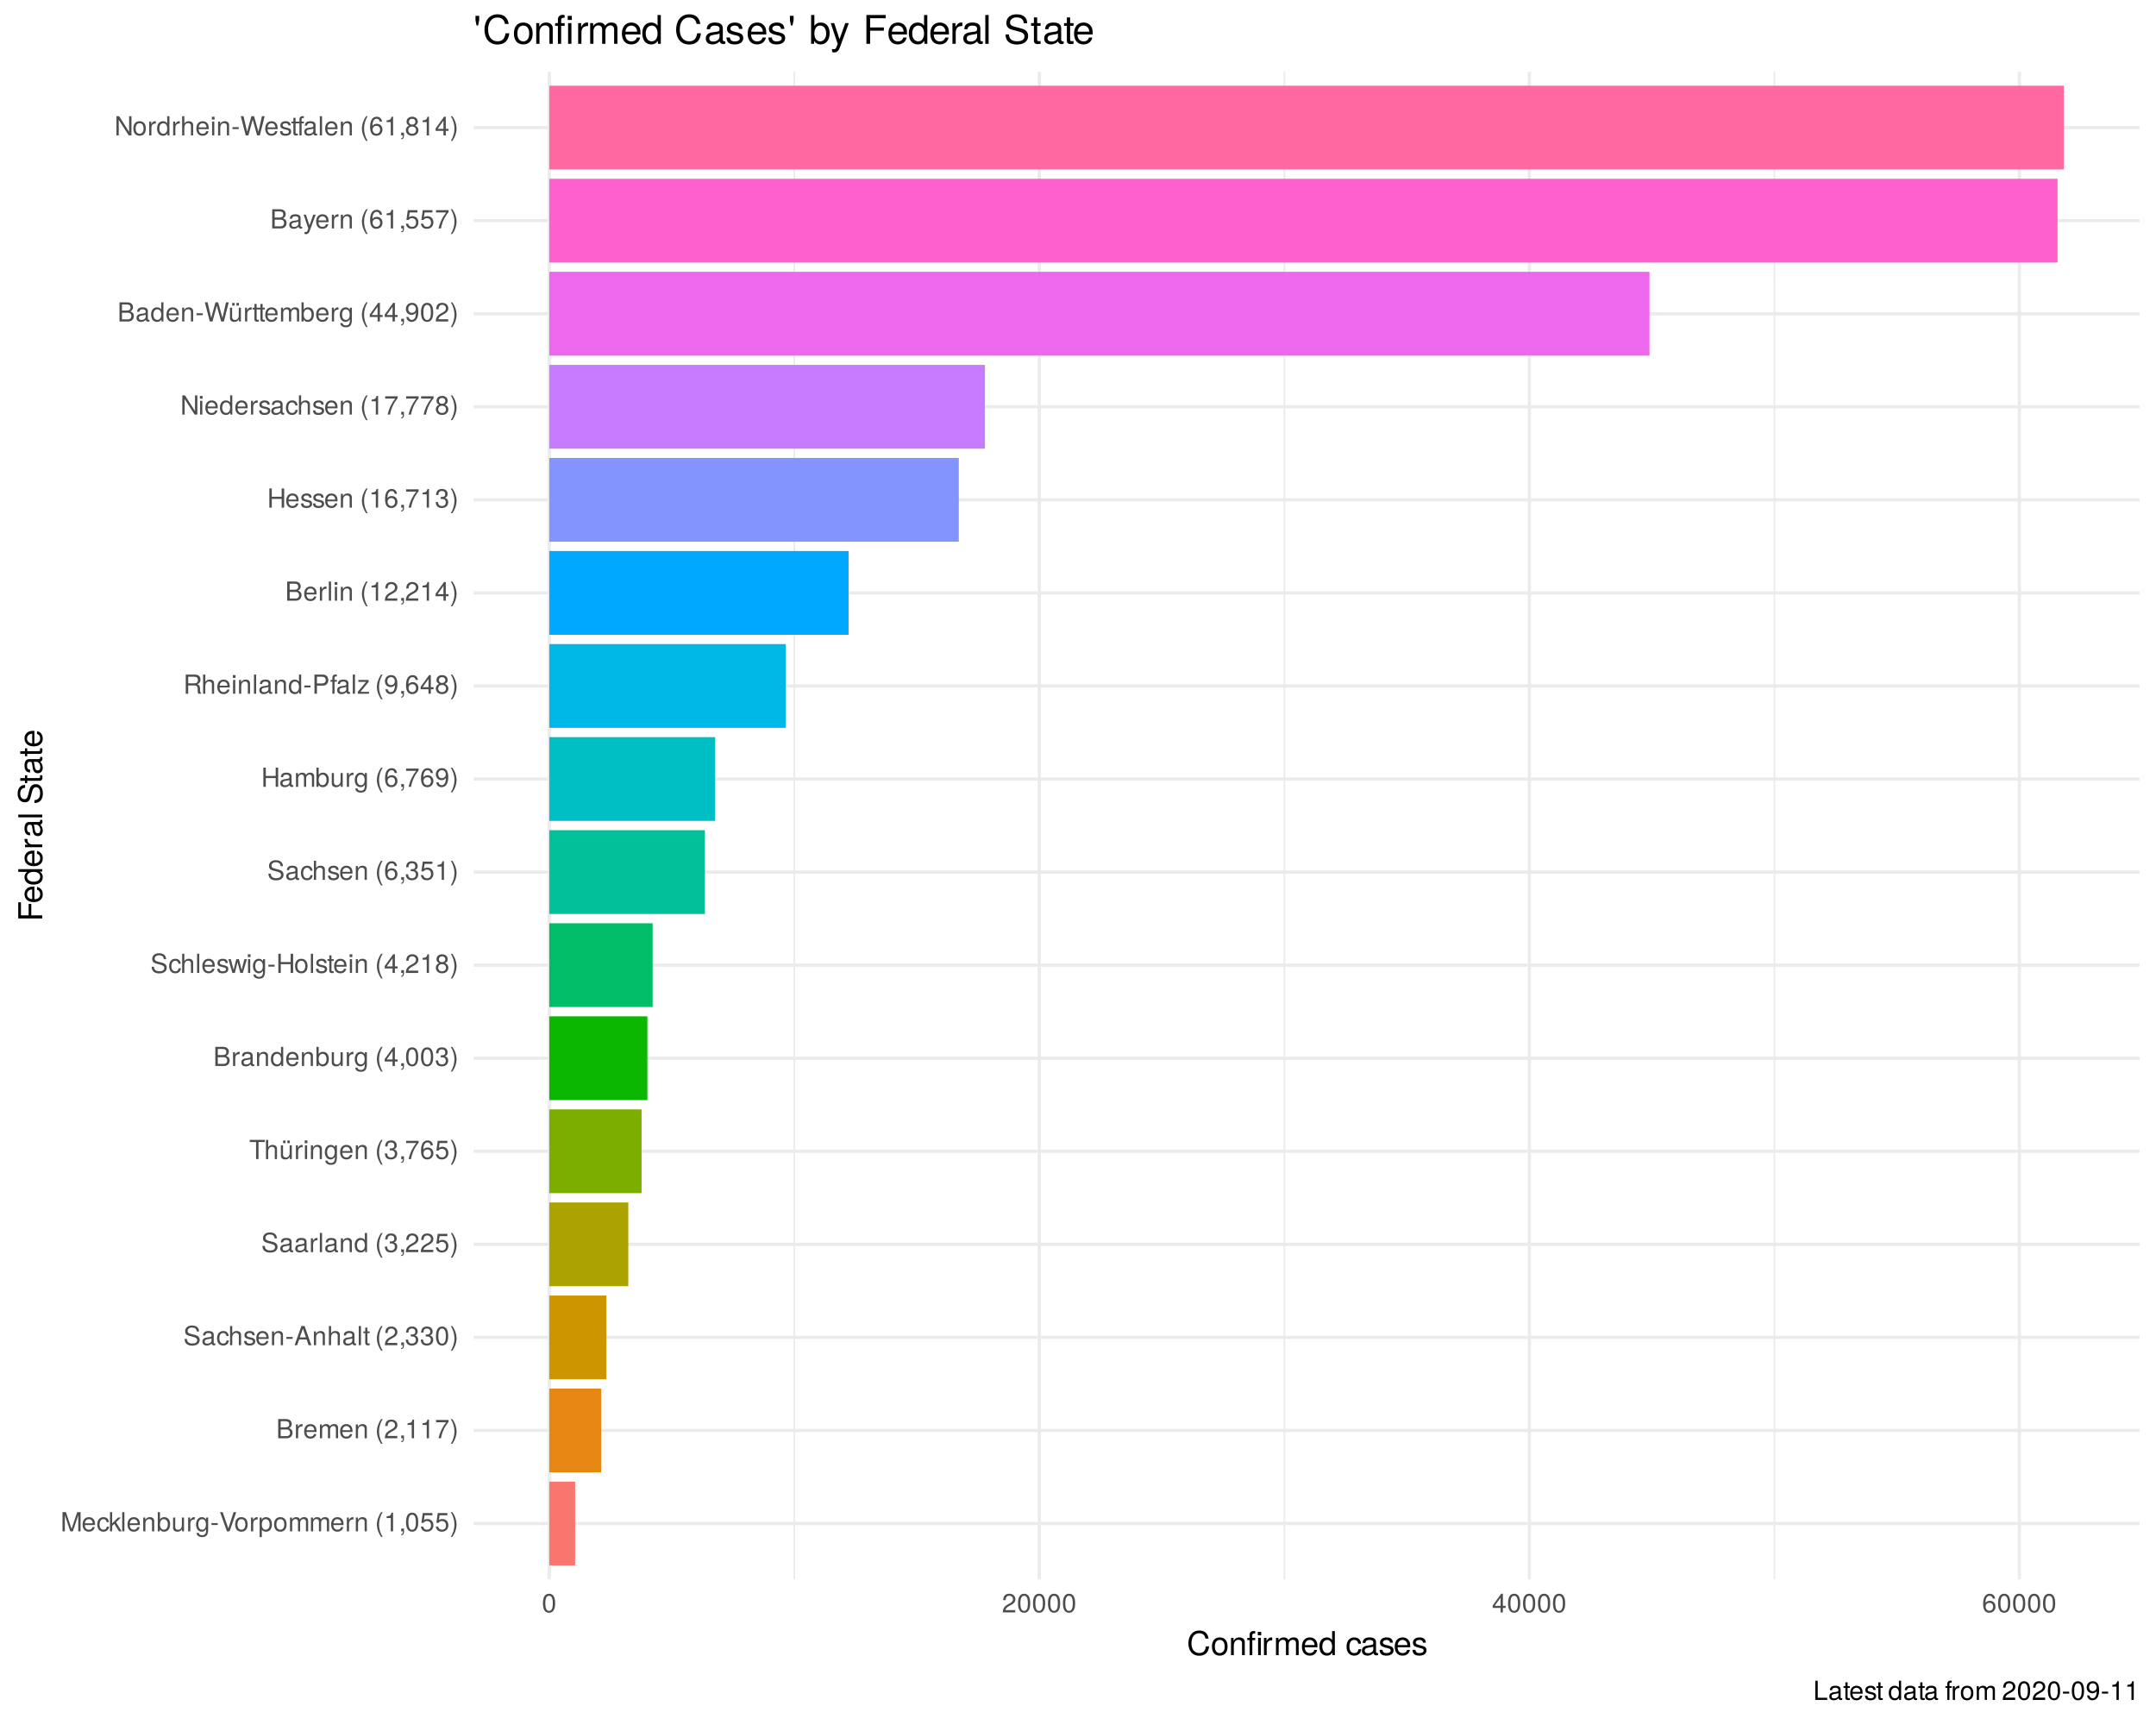 <?xml version="1.0" encoding="UTF-8"?>
<svg xmlns="http://www.w3.org/2000/svg" xmlns:xlink="http://www.w3.org/1999/xlink" width="720pt" height="576pt" viewBox="0 0 720 576" version="1.1">
<defs>
<g>
<symbol overflow="visible" id="glyph0-0">
<path style="stroke:none;" d=""/>
</symbol>
<symbol overflow="visible" id="glyph0-1">
<path style="stroke:none;" d="M 6.688 0 L 6.688 -6.406 L 5.562 -6.406 L 3.688 -0.828 L 1.797 -6.406 L 0.656 -6.406 L 0.656 0 L 1.438 0 L 1.438 -5.375 L 3.25 0 L 4.109 0 L 5.922 -5.375 L 5.922 0 Z M 6.688 0 "/>
</symbol>
<symbol overflow="visible" id="glyph0-2">
<path style="stroke:none;" d="M 4.516 -2.094 C 4.516 -2.766 4.453 -3.188 4.328 -3.531 C 4.031 -4.281 3.328 -4.734 2.469 -4.734 C 1.172 -4.734 0.359 -3.797 0.359 -2.281 C 0.359 -0.766 1.156 0.125 2.453 0.125 C 3.5 0.125 4.234 -0.469 4.422 -1.406 L 3.672 -1.406 C 3.469 -0.797 3.062 -0.547 2.469 -0.547 C 1.703 -0.547 1.141 -1.031 1.125 -2.094 Z M 3.734 -2.75 C 3.734 -2.75 3.734 -2.703 3.719 -2.688 L 1.141 -2.688 C 1.203 -3.516 1.719 -4.062 2.453 -4.062 C 3.172 -4.062 3.734 -3.469 3.734 -2.75 Z M 3.734 -2.75 "/>
</symbol>
<symbol overflow="visible" id="glyph0-3">
<path style="stroke:none;" d="M 4.203 -1.578 L 3.453 -1.578 C 3.328 -0.844 2.953 -0.547 2.328 -0.547 C 1.516 -0.547 1.031 -1.172 1.031 -2.266 C 1.031 -3.406 1.516 -4.062 2.312 -4.062 C 2.922 -4.062 3.312 -3.703 3.406 -3.062 L 4.141 -3.062 C 4.062 -4.188 3.359 -4.734 2.328 -4.734 C 1.078 -4.734 0.266 -3.797 0.266 -2.266 C 0.266 -0.781 1.062 0.125 2.312 0.125 C 3.406 0.125 4.109 -0.531 4.203 -1.578 Z M 4.203 -1.578 "/>
</symbol>
<symbol overflow="visible" id="glyph0-4">
<path style="stroke:none;" d="M 4.422 0 L 2.531 -3.016 L 4.141 -4.609 L 3.188 -4.609 L 1.234 -2.656 L 1.234 -6.406 L 0.516 -6.406 L 0.516 0 L 1.234 0 L 1.234 -1.797 L 1.953 -2.5 L 3.516 0 Z M 4.422 0 "/>
</symbol>
<symbol overflow="visible" id="glyph0-5">
<path style="stroke:none;" d="M 1.328 0 L 1.328 -6.406 L 0.594 -6.406 L 0.594 0 Z M 1.328 0 "/>
</symbol>
<symbol overflow="visible" id="glyph0-6">
<path style="stroke:none;" d="M 4.281 0 L 4.281 -3.484 C 4.281 -4.25 3.719 -4.734 2.828 -4.734 C 2.141 -4.734 1.703 -4.484 1.297 -3.828 L 1.297 -4.609 L 0.609 -4.609 L 0.609 0 L 1.344 0 L 1.344 -2.547 C 1.344 -3.484 1.859 -4.094 2.609 -4.094 C 3.188 -4.094 3.547 -3.75 3.547 -3.188 L 3.547 0 Z M 4.281 0 "/>
</symbol>
<symbol overflow="visible" id="glyph0-7">
<path style="stroke:none;" d="M 4.594 -2.359 C 4.594 -3.859 3.844 -4.734 2.625 -4.734 C 2 -4.734 1.547 -4.5 1.203 -3.984 L 1.203 -6.406 L 0.469 -6.406 L 0.469 0 L 1.141 0 L 1.141 -0.656 C 1.484 -0.125 1.953 0.125 2.594 0.125 C 3.812 0.125 4.594 -0.859 4.594 -2.359 Z M 3.828 -2.312 C 3.828 -1.266 3.297 -0.547 2.484 -0.547 C 1.719 -0.547 1.203 -1.266 1.203 -2.312 C 1.203 -3.391 1.719 -4.094 2.484 -4.062 C 3.312 -4.062 3.828 -3.344 3.828 -2.312 Z M 3.828 -2.312 "/>
</symbol>
<symbol overflow="visible" id="glyph0-8">
<path style="stroke:none;" d="M 4.234 0 L 4.234 -4.609 L 3.516 -4.609 L 3.516 -2.062 C 3.516 -1.125 3.016 -0.516 2.25 -0.516 C 1.672 -0.516 1.297 -0.859 1.297 -1.422 L 1.297 -4.609 L 0.578 -4.609 L 0.578 -1.125 C 0.578 -0.359 1.141 0.125 2.047 0.125 C 2.719 0.125 3.156 -0.109 3.578 -0.719 L 3.578 0 Z M 4.234 0 "/>
</symbol>
<symbol overflow="visible" id="glyph0-9">
<path style="stroke:none;" d="M 2.828 -3.969 L 2.828 -4.719 C 2.703 -4.734 2.641 -4.734 2.547 -4.734 C 2.062 -4.734 1.703 -4.453 1.281 -3.781 L 1.281 -4.609 L 0.609 -4.609 L 0.609 0 L 1.344 0 L 1.344 -2.391 C 1.344 -3.438 1.688 -3.953 2.828 -3.969 Z M 2.828 -3.969 "/>
</symbol>
<symbol overflow="visible" id="glyph0-10">
<path style="stroke:none;" d="M 4.297 -0.75 L 4.297 -4.609 L 3.625 -4.609 L 3.625 -3.938 C 3.25 -4.484 2.812 -4.734 2.219 -4.734 C 1.047 -4.734 0.25 -3.75 0.25 -2.266 C 0.25 -0.812 1.078 0.125 2.156 0.125 C 2.734 0.125 3.141 -0.109 3.625 -0.688 L 3.625 -0.391 C 3.625 0.828 3.125 1.297 2.266 1.297 C 1.688 1.297 1.234 1.094 1.156 0.531 L 0.406 0.531 C 0.484 1.406 1.156 1.922 2.25 1.922 C 3.688 1.922 4.297 1.281 4.297 -0.75 Z M 3.547 -2.281 C 3.547 -1.172 3.078 -0.547 2.312 -0.547 C 1.5 -0.547 1.016 -1.188 1.016 -2.312 C 1.016 -3.406 1.516 -4.062 2.297 -4.062 C 3.094 -4.062 3.547 -3.391 3.547 -2.281 Z M 3.547 -2.281 "/>
</symbol>
<symbol overflow="visible" id="glyph0-11">
<path style="stroke:none;" d="M 2.5 -2.109 L 2.5 -2.75 L 0.406 -2.75 L 0.406 -2.109 Z M 2.5 -2.109 "/>
</symbol>
<symbol overflow="visible" id="glyph0-12">
<path style="stroke:none;" d="M 5.672 -6.406 L 4.797 -6.406 L 3.031 -0.984 L 1.141 -6.406 L 0.266 -6.406 L 2.562 0 L 3.453 0 Z M 5.672 -6.406 "/>
</symbol>
<symbol overflow="visible" id="glyph0-13">
<path style="stroke:none;" d="M 4.484 -2.266 C 4.484 -3.859 3.719 -4.734 2.391 -4.734 C 1.094 -4.734 0.312 -3.859 0.312 -2.312 C 0.312 -0.75 1.094 0.125 2.406 0.125 C 3.688 0.125 4.484 -0.75 4.484 -2.266 Z M 3.719 -2.281 C 3.719 -1.203 3.203 -0.547 2.406 -0.547 C 1.578 -0.547 1.078 -1.188 1.078 -2.312 C 1.078 -3.406 1.578 -4.062 2.406 -4.062 C 3.234 -4.062 3.719 -3.422 3.719 -2.281 Z M 3.719 -2.281 "/>
</symbol>
<symbol overflow="visible" id="glyph0-14">
<path style="stroke:none;" d="M 4.594 -2.266 C 4.594 -3.812 3.844 -4.734 2.625 -4.734 C 2 -4.734 1.5 -4.453 1.156 -3.922 L 1.156 -4.609 L 0.484 -4.609 L 0.484 1.922 L 1.219 1.922 L 1.219 -0.547 C 1.594 -0.078 2.031 0.125 2.625 0.125 C 3.812 0.125 4.594 -0.797 4.594 -2.266 Z M 3.828 -2.281 C 3.828 -1.234 3.297 -0.547 2.5 -0.547 C 1.719 -0.547 1.219 -1.188 1.219 -2.266 C 1.219 -3.359 1.719 -4.062 2.5 -4.062 C 3.312 -4.062 3.828 -3.375 3.828 -2.281 Z M 3.828 -2.281 "/>
</symbol>
<symbol overflow="visible" id="glyph0-15">
<path style="stroke:none;" d="M 6.688 0 L 6.688 -3.453 C 6.688 -4.281 6.234 -4.734 5.359 -4.734 C 4.75 -4.734 4.375 -4.562 3.953 -4.031 C 3.672 -4.531 3.312 -4.734 2.703 -4.734 C 2.094 -4.734 1.688 -4.516 1.297 -3.953 L 1.297 -4.609 L 0.625 -4.609 L 0.625 0 L 1.359 0 L 1.359 -2.891 C 1.359 -3.562 1.844 -4.094 2.438 -4.094 C 2.984 -4.094 3.297 -3.766 3.297 -3.172 L 3.297 0 L 4.016 0 L 4.016 -2.891 C 4.016 -3.562 4.516 -4.094 5.109 -4.094 C 5.641 -4.094 5.953 -3.75 5.953 -3.172 L 5.953 0 Z M 6.688 0 "/>
</symbol>
<symbol overflow="visible" id="glyph0-16">
<path style="stroke:none;" d=""/>
</symbol>
<symbol overflow="visible" id="glyph0-17">
<path style="stroke:none;" d="M 2.562 1.859 C 1.781 0.609 1.359 -0.875 1.359 -2.281 C 1.359 -3.672 1.781 -5.156 2.562 -6.406 L 2.078 -6.406 C 1.203 -5.266 0.641 -3.656 0.641 -2.281 C 0.641 -0.891 1.203 0.719 2.078 1.859 Z M 2.562 1.859 "/>
</symbol>
<symbol overflow="visible" id="glyph0-18">
<path style="stroke:none;" d="M 3.047 0 L 3.047 -6.234 L 2.547 -6.234 C 2.266 -5.281 2.094 -5.141 0.891 -5 L 0.891 -4.438 L 2.281 -4.438 L 2.281 0 Z M 3.047 0 "/>
</symbol>
<symbol overflow="visible" id="glyph0-19">
<path style="stroke:none;" d="M 1.688 0.141 L 1.688 -0.922 L 0.766 -0.922 L 0.766 0 L 1.297 0 L 1.297 0.156 C 1.297 0.766 1.172 0.938 0.766 0.953 L 0.766 1.297 C 1.375 1.297 1.688 0.891 1.688 0.141 Z M 1.688 0.141 "/>
</symbol>
<symbol overflow="visible" id="glyph0-20">
<path style="stroke:none;" d="M 4.453 -3 C 4.453 -5.156 3.781 -6.234 2.422 -6.234 C 1.078 -6.234 0.375 -5.141 0.375 -3.047 C 0.375 -0.953 1.078 0.125 2.422 0.125 C 3.734 0.125 4.453 -0.953 4.453 -3 Z M 3.672 -3.062 C 3.672 -1.297 3.266 -0.516 2.406 -0.516 C 1.578 -0.516 1.172 -1.344 1.172 -3.047 C 1.172 -4.75 1.578 -5.547 2.422 -5.547 C 3.25 -5.547 3.672 -4.734 3.672 -3.062 Z M 3.672 -3.062 "/>
</symbol>
<symbol overflow="visible" id="glyph0-21">
<path style="stroke:none;" d="M 4.516 -2.062 C 4.516 -3.297 3.688 -4.109 2.5 -4.109 C 2.062 -4.109 1.703 -4 1.344 -3.734 L 1.594 -5.344 L 4.188 -5.344 L 4.188 -6.109 L 0.969 -6.109 L 0.5 -2.844 L 1.219 -2.844 C 1.578 -3.266 1.875 -3.422 2.359 -3.422 C 3.188 -3.422 3.719 -2.891 3.719 -1.969 C 3.719 -1.062 3.203 -0.547 2.359 -0.547 C 1.688 -0.547 1.266 -0.891 1.078 -1.594 L 0.312 -1.594 C 0.562 -0.359 1.266 0.125 2.375 0.125 C 3.641 0.125 4.516 -0.75 4.516 -2.062 Z M 4.516 -2.062 "/>
</symbol>
<symbol overflow="visible" id="glyph0-22">
<path style="stroke:none;" d="M 2.25 -2.266 C 2.25 -3.656 1.703 -5.266 0.812 -6.406 L 0.328 -6.406 C 1.109 -5.156 1.547 -3.672 1.547 -2.266 C 1.547 -0.875 1.109 0.609 0.328 1.859 L 0.812 1.859 C 1.703 0.719 2.25 -0.891 2.25 -2.266 Z M 2.25 -2.266 "/>
</symbol>
<symbol overflow="visible" id="glyph0-23">
<path style="stroke:none;" d="M 5.484 -1.828 C 5.484 -2.609 5.125 -3.062 4.312 -3.391 C 4.891 -3.656 5.203 -4.141 5.203 -4.781 C 5.203 -5.719 4.516 -6.406 3.297 -6.406 L 0.688 -6.406 L 0.688 0 L 3.594 0 C 4.734 0 5.484 -0.781 5.484 -1.828 Z M 4.375 -4.672 C 4.375 -4.016 4 -3.656 3.094 -3.656 L 1.516 -3.656 L 1.516 -5.688 L 3.094 -5.688 C 4 -5.688 4.375 -5.328 4.375 -4.672 Z M 4.656 -1.828 C 4.656 -1.203 4.281 -0.719 3.516 -0.719 L 1.516 -0.719 L 1.516 -2.922 L 3.516 -2.922 C 4.281 -2.922 4.656 -2.453 4.656 -1.828 Z M 4.656 -1.828 "/>
</symbol>
<symbol overflow="visible" id="glyph0-24">
<path style="stroke:none;" d="M 4.5 -4.406 C 4.5 -5.469 3.672 -6.234 2.5 -6.234 C 1.219 -6.234 0.484 -5.594 0.438 -4.078 L 1.219 -4.078 C 1.281 -5.125 1.703 -5.562 2.469 -5.562 C 3.172 -5.562 3.703 -5.062 3.703 -4.391 C 3.703 -3.891 3.406 -3.469 2.859 -3.156 L 2.047 -2.703 C 0.75 -1.969 0.375 -1.375 0.297 0 L 4.453 0 L 4.453 -0.766 L 1.172 -0.766 C 1.25 -1.281 1.531 -1.594 2.297 -2.047 L 3.172 -2.531 C 4.047 -2.984 4.5 -3.641 4.5 -4.406 Z M 4.5 -4.406 "/>
</symbol>
<symbol overflow="visible" id="glyph0-25">
<path style="stroke:none;" d="M 4.578 -5.453 L 4.578 -6.109 L 0.406 -6.109 L 0.406 -5.344 L 3.781 -5.344 C 2.531 -3.781 1.656 -1.953 1.219 0 L 2.047 0 C 2.391 -2.016 3.266 -3.891 4.578 -5.453 Z M 4.578 -5.453 "/>
</symbol>
<symbol overflow="visible" id="glyph0-26">
<path style="stroke:none;" d="M 5.469 -1.766 C 5.469 -2.547 4.969 -3.125 4.094 -3.375 L 2.484 -3.797 C 1.719 -4 1.438 -4.25 1.438 -4.75 C 1.438 -5.406 2 -5.891 2.875 -5.891 C 3.891 -5.891 4.469 -5.422 4.469 -4.578 L 5.25 -4.578 C 5.25 -5.844 4.375 -6.578 2.891 -6.578 C 1.484 -6.578 0.609 -5.797 0.609 -4.641 C 0.609 -3.859 1.031 -3.359 1.875 -3.141 L 3.469 -2.719 C 4.281 -2.5 4.641 -2.188 4.641 -1.688 C 4.641 -0.969 4.109 -0.562 3.016 -0.562 C 1.797 -0.562 1.203 -1.172 1.203 -2.078 L 0.422 -2.078 C 0.422 -0.578 1.438 0.156 2.953 0.156 C 4.578 0.156 5.469 -0.609 5.469 -1.766 Z M 5.469 -1.766 "/>
</symbol>
<symbol overflow="visible" id="glyph0-27">
<path style="stroke:none;" d="M 4.703 -0.016 L 4.703 -0.578 C 4.625 -0.547 4.594 -0.547 4.547 -0.547 C 4.297 -0.547 4.156 -0.688 4.156 -0.922 L 4.156 -3.484 C 4.156 -4.297 3.547 -4.734 2.422 -4.734 C 1.297 -4.734 0.609 -4.312 0.578 -3.25 L 1.312 -3.25 C 1.375 -3.812 1.703 -4.062 2.391 -4.062 C 3.047 -4.062 3.422 -3.812 3.422 -3.375 L 3.422 -3.188 C 3.422 -2.875 3.234 -2.75 2.656 -2.672 C 1.625 -2.547 1.453 -2.5 1.172 -2.391 C 0.641 -2.172 0.375 -1.766 0.375 -1.203 C 0.375 -0.359 0.953 0.125 1.875 0.125 C 2.469 0.125 3.047 -0.109 3.453 -0.547 C 3.531 -0.188 3.844 0.062 4.203 0.062 C 4.359 0.062 4.469 0.047 4.703 -0.016 Z M 3.422 -1.594 C 3.422 -0.938 2.75 -0.516 2.047 -0.516 C 1.469 -0.516 1.141 -0.719 1.141 -1.219 C 1.141 -1.703 1.453 -1.906 2.25 -2.016 C 3.016 -2.125 3.172 -2.156 3.422 -2.281 Z M 3.422 -1.594 "/>
</symbol>
<symbol overflow="visible" id="glyph0-28">
<path style="stroke:none;" d="M 4.281 0 L 4.281 -3.484 C 4.281 -4.25 3.719 -4.734 2.828 -4.734 C 2.172 -4.734 1.781 -4.547 1.344 -3.969 L 1.344 -6.406 L 0.609 -6.406 L 0.609 0 L 1.344 0 L 1.344 -2.547 C 1.344 -3.484 1.844 -4.094 2.594 -4.094 C 3.109 -4.094 3.547 -3.797 3.547 -3.188 L 3.547 0 Z M 4.281 0 "/>
</symbol>
<symbol overflow="visible" id="glyph0-29">
<path style="stroke:none;" d="M 4.031 -1.297 C 4.031 -1.984 3.656 -2.328 2.734 -2.547 L 2.031 -2.703 C 1.438 -2.844 1.172 -3.047 1.172 -3.375 C 1.172 -3.797 1.562 -4.062 2.156 -4.062 C 2.75 -4.062 3.062 -3.812 3.078 -3.328 L 3.859 -3.328 C 3.844 -4.234 3.25 -4.734 2.188 -4.734 C 1.109 -4.734 0.406 -4.188 0.406 -3.328 C 0.406 -2.609 0.781 -2.266 1.875 -2 L 2.562 -1.844 C 3.062 -1.719 3.266 -1.562 3.266 -1.234 C 3.266 -0.797 2.844 -0.547 2.203 -0.547 C 1.547 -0.547 1.172 -0.703 1.078 -1.406 L 0.297 -1.406 C 0.328 -0.344 0.938 0.125 2.141 0.125 C 3.297 0.125 4.031 -0.406 4.031 -1.297 Z M 4.031 -1.297 "/>
</symbol>
<symbol overflow="visible" id="glyph0-30">
<path style="stroke:none;" d="M 5.75 0 L 3.5 -6.406 L 2.438 -6.406 L 0.156 0 L 1.016 0 L 1.703 -1.922 L 4.172 -1.922 L 4.828 0 Z M 3.938 -2.609 L 1.906 -2.609 L 2.953 -5.531 Z M 3.938 -2.609 "/>
</symbol>
<symbol overflow="visible" id="glyph0-31">
<path style="stroke:none;" d="M 2.234 0 L 2.234 -0.609 C 2.141 -0.594 2.016 -0.578 1.875 -0.578 C 1.562 -0.578 1.484 -0.672 1.484 -1 L 1.484 -4.016 L 2.234 -4.016 L 2.234 -4.609 L 1.484 -4.609 L 1.484 -5.875 L 0.75 -5.875 L 0.75 -4.609 L 0.125 -4.609 L 0.125 -4.016 L 0.75 -4.016 L 0.75 -0.672 C 0.75 -0.203 1.062 0.062 1.641 0.062 C 1.812 0.062 1.984 0.047 2.234 0 Z M 2.234 0 "/>
</symbol>
<symbol overflow="visible" id="glyph0-32">
<path style="stroke:none;" d="M 4.453 -1.812 C 4.453 -2.562 4.141 -3.016 3.391 -3.266 C 3.969 -3.5 4.266 -3.891 4.266 -4.516 C 4.266 -5.594 3.547 -6.234 2.359 -6.234 C 1.109 -6.234 0.438 -5.547 0.406 -4.219 L 1.188 -4.219 C 1.203 -5.141 1.578 -5.562 2.375 -5.562 C 3.062 -5.562 3.469 -5.156 3.469 -4.5 C 3.469 -3.828 3.188 -3.547 1.938 -3.547 L 1.938 -2.906 L 2.359 -2.906 C 3.219 -2.906 3.656 -2.5 3.656 -1.797 C 3.656 -1.016 3.172 -0.547 2.359 -0.547 C 1.516 -0.547 1.109 -0.969 1.062 -1.875 L 0.281 -1.875 C 0.375 -0.5 1.062 0.125 2.344 0.125 C 3.625 0.125 4.453 -0.641 4.453 -1.812 Z M 4.453 -1.812 "/>
</symbol>
<symbol overflow="visible" id="glyph0-33">
<path style="stroke:none;" d="M 4.359 0 L 4.359 -6.406 L 3.625 -6.406 L 3.625 -4.031 C 3.312 -4.5 2.828 -4.734 2.203 -4.734 C 1.016 -4.734 0.234 -3.812 0.234 -2.344 C 0.234 -0.797 1 0.125 2.234 0.125 C 2.875 0.125 3.312 -0.109 3.703 -0.672 L 3.703 0 Z M 3.625 -2.281 C 3.625 -1.219 3.109 -0.547 2.344 -0.547 C 1.531 -0.547 1 -1.234 1 -2.312 C 1 -3.375 1.531 -4.062 2.328 -4.062 C 3.125 -4.062 3.625 -3.359 3.625 -2.281 Z M 3.625 -2.281 "/>
</symbol>
<symbol overflow="visible" id="glyph0-34">
<path style="stroke:none;" d="M 5.219 -5.688 L 5.219 -6.406 L 0.188 -6.406 L 0.188 -5.688 L 2.297 -5.688 L 2.297 0 L 3.109 0 L 3.109 -5.688 Z M 5.219 -5.688 "/>
</symbol>
<symbol overflow="visible" id="glyph0-35">
<path style="stroke:none;" d="M 4.234 0 L 4.234 -4.609 L 3.516 -4.609 L 3.516 -2.062 C 3.516 -1.125 3.016 -0.516 2.25 -0.516 C 1.672 -0.516 1.297 -0.859 1.297 -1.422 L 1.297 -4.609 L 0.578 -4.609 L 0.578 -1.125 C 0.578 -0.359 1.141 0.125 2.047 0.125 C 2.719 0.125 3.156 -0.109 3.578 -0.719 L 3.578 0 Z M 2.125 -5.312 L 2.125 -6.203 L 1.328 -6.203 L 1.328 -5.312 Z M 3.547 -5.312 L 3.547 -6.203 L 2.75 -6.203 L 2.75 -5.312 Z M 3.547 -5.312 "/>
</symbol>
<symbol overflow="visible" id="glyph0-36">
<path style="stroke:none;" d="M 1.344 0 L 1.344 -4.609 L 0.609 -4.609 L 0.609 0 Z M 1.438 -5.297 L 1.438 -6.219 L 0.531 -6.219 L 0.531 -5.297 Z M 1.438 -5.297 "/>
</symbol>
<symbol overflow="visible" id="glyph0-37">
<path style="stroke:none;" d="M 4.516 -1.938 C 4.516 -3.094 3.719 -3.875 2.609 -3.875 C 1.984 -3.875 1.5 -3.641 1.172 -3.188 C 1.172 -4.703 1.672 -5.547 2.562 -5.547 C 3.109 -5.547 3.484 -5.203 3.609 -4.609 L 4.375 -4.609 C 4.234 -5.625 3.562 -6.234 2.609 -6.234 C 1.156 -6.234 0.375 -5.016 0.375 -2.844 C 0.375 -0.891 1.047 0.125 2.469 0.125 C 3.656 0.125 4.516 -0.719 4.516 -1.938 Z M 3.719 -1.875 C 3.719 -1.094 3.188 -0.547 2.484 -0.547 C 1.766 -0.547 1.219 -1.125 1.219 -1.922 C 1.219 -2.688 1.734 -3.188 2.5 -3.188 C 3.25 -3.188 3.719 -2.703 3.719 -1.875 Z M 3.719 -1.875 "/>
</symbol>
<symbol overflow="visible" id="glyph0-38">
<path style="stroke:none;" d="M 4.578 -1.5 L 4.578 -2.188 L 3.656 -2.188 L 3.656 -6.234 L 3.078 -6.234 L 0.25 -2.312 L 0.25 -1.5 L 2.875 -1.5 L 2.875 0 L 3.656 0 L 3.656 -1.5 Z M 2.875 -2.188 L 0.922 -2.188 L 2.875 -4.922 Z M 2.875 -2.188 "/>
</symbol>
<symbol overflow="visible" id="glyph0-39">
<path style="stroke:none;" d="M 6.234 -4.609 L 5.406 -4.609 L 4.484 -1.016 L 3.578 -4.609 L 2.688 -4.609 L 1.797 -1.016 L 0.859 -4.609 L 0.047 -4.609 L 1.391 0 L 2.219 0 L 3.109 -3.609 L 4.031 0 L 4.875 0 Z M 6.234 -4.609 "/>
</symbol>
<symbol overflow="visible" id="glyph0-40">
<path style="stroke:none;" d="M 5.672 0 L 5.672 -6.406 L 4.844 -6.406 L 4.844 -3.641 L 1.547 -3.641 L 1.547 -6.406 L 0.734 -6.406 L 0.734 0 L 1.547 0 L 1.547 -2.922 L 4.844 -2.922 L 4.844 0 Z M 5.672 0 "/>
</symbol>
<symbol overflow="visible" id="glyph0-41">
<path style="stroke:none;" d="M 4.516 -1.766 C 4.516 -2.453 4.156 -2.938 3.438 -3.281 C 4.078 -3.672 4.297 -3.984 4.297 -4.578 C 4.297 -5.547 3.531 -6.234 2.422 -6.234 C 1.312 -6.234 0.547 -5.547 0.547 -4.578 C 0.547 -4 0.75 -3.672 1.391 -3.281 C 0.672 -2.938 0.328 -2.453 0.328 -1.766 C 0.328 -0.625 1.188 0.125 2.422 0.125 C 3.656 0.125 4.516 -0.625 4.516 -1.766 Z M 3.5 -4.562 C 3.5 -3.969 3.062 -3.594 2.422 -3.594 C 1.766 -3.594 1.344 -3.969 1.344 -4.562 C 1.344 -5.156 1.766 -5.547 2.422 -5.547 C 3.078 -5.547 3.5 -5.156 3.5 -4.562 Z M 3.719 -1.75 C 3.719 -1.016 3.188 -0.547 2.406 -0.547 C 1.641 -0.547 1.125 -1.016 1.125 -1.75 C 1.125 -2.484 1.641 -2.938 2.422 -2.938 C 3.188 -2.938 3.719 -2.484 3.719 -1.75 Z M 3.719 -1.75 "/>
</symbol>
<symbol overflow="visible" id="glyph0-42">
<path style="stroke:none;" d="M 4.484 -3.266 C 4.484 -5.219 3.797 -6.234 2.375 -6.234 C 1.188 -6.234 0.328 -5.391 0.328 -4.172 C 0.328 -3.016 1.125 -2.219 2.25 -2.219 C 2.844 -2.219 3.266 -2.438 3.672 -2.922 C 3.672 -1.406 3.172 -0.547 2.281 -0.547 C 1.734 -0.547 1.359 -0.891 1.234 -1.5 L 0.469 -1.5 C 0.609 -0.469 1.281 0.125 2.234 0.125 C 3.688 0.125 4.484 -1.109 4.484 -3.266 Z M 3.641 -4.188 C 3.641 -3.422 3.094 -2.906 2.344 -2.906 C 1.594 -2.906 1.125 -3.391 1.125 -4.234 C 1.125 -5.016 1.656 -5.562 2.359 -5.562 C 3.094 -5.562 3.641 -5 3.641 -4.188 Z M 3.641 -4.188 "/>
</symbol>
<symbol overflow="visible" id="glyph0-43">
<path style="stroke:none;" d="M 5.969 0 L 5.969 -0.203 C 5.672 -0.406 5.594 -0.641 5.594 -1.5 C 5.562 -2.547 5.406 -2.875 4.719 -3.172 C 5.438 -3.516 5.734 -3.969 5.734 -4.703 C 5.734 -5.812 5.031 -6.406 3.781 -6.406 L 0.812 -6.406 L 0.812 0 L 1.641 0 L 1.641 -2.766 L 3.75 -2.766 C 4.469 -2.766 4.812 -2.406 4.797 -1.625 L 4.797 -1.047 C 4.781 -0.656 4.859 -0.266 4.984 0 Z M 4.875 -4.578 C 4.875 -3.828 4.484 -3.484 3.609 -3.484 L 1.641 -3.484 L 1.641 -5.688 L 3.609 -5.688 C 4.531 -5.688 4.875 -5.297 4.875 -4.578 Z M 4.875 -4.578 "/>
</symbol>
<symbol overflow="visible" id="glyph0-44">
<path style="stroke:none;" d="M 5.422 -4.531 C 5.422 -5.734 4.719 -6.406 3.453 -6.406 L 0.797 -6.406 L 0.797 0 L 1.625 0 L 1.625 -2.719 L 3.641 -2.719 C 4.688 -2.719 5.422 -3.469 5.422 -4.531 Z M 4.578 -4.562 C 4.578 -3.859 4.109 -3.438 3.328 -3.438 L 1.625 -3.438 L 1.625 -5.688 L 3.328 -5.688 C 4.109 -5.688 4.578 -5.266 4.578 -4.562 Z M 4.578 -4.562 "/>
</symbol>
<symbol overflow="visible" id="glyph0-45">
<path style="stroke:none;" d="M 2.266 -4.016 L 2.266 -4.609 L 1.5 -4.609 L 1.5 -5.328 C 1.5 -5.641 1.688 -5.797 2.016 -5.797 C 2.078 -5.797 2.109 -5.797 2.266 -5.781 L 2.266 -6.391 C 2.109 -6.438 2 -6.438 1.859 -6.438 C 1.172 -6.438 0.781 -6.047 0.781 -5.391 L 0.781 -4.609 L 0.156 -4.609 L 0.156 -4.016 L 0.781 -4.016 L 0.781 0 L 1.5 0 L 1.5 -4.016 Z M 2.266 -4.016 "/>
</symbol>
<symbol overflow="visible" id="glyph0-46">
<path style="stroke:none;" d="M 4.016 0 L 4.016 -0.641 L 1.156 -0.641 L 3.891 -3.953 L 3.891 -4.609 L 0.453 -4.609 L 0.453 -3.969 L 3.031 -3.969 L 0.266 -0.656 L 0.266 0 Z M 4.016 0 "/>
</symbol>
<symbol overflow="visible" id="glyph0-47">
<path style="stroke:none;" d="M 5.688 0 L 5.688 -6.406 L 4.906 -6.406 L 4.906 -1.172 L 1.562 -6.406 L 0.672 -6.406 L 0.672 0 L 1.438 0 L 1.438 -5.203 L 4.766 0 Z M 5.688 0 "/>
</symbol>
<symbol overflow="visible" id="glyph0-48">
<path style="stroke:none;" d="M 8.172 -6.406 L 7.25 -6.406 L 6.078 -1.203 L 4.625 -6.406 L 3.734 -6.406 L 2.312 -1.203 L 1.109 -6.406 L 0.188 -6.406 L 1.844 0 L 2.734 0 L 4.172 -5.266 L 5.641 0 L 6.547 0 Z M 8.172 -6.406 "/>
</symbol>
<symbol overflow="visible" id="glyph0-49">
<path style="stroke:none;" d="M 4.203 -4.609 L 3.406 -4.609 L 2.141 -1.016 L 0.953 -4.609 L 0.172 -4.609 L 1.734 0.016 L 1.453 0.75 C 1.328 1.078 1.172 1.203 0.859 1.203 C 0.75 1.203 0.641 1.172 0.469 1.141 L 0.469 1.797 C 0.625 1.875 0.781 1.922 0.969 1.922 C 1.484 1.922 1.906 1.625 2.156 0.969 Z M 4.203 -4.609 "/>
</symbol>
<symbol overflow="visible" id="glyph0-50">
<path style="stroke:none;" d="M 4.688 0 L 4.688 -0.719 L 1.516 -0.719 L 1.516 -6.406 L 0.703 -6.406 L 0.703 0 Z M 4.688 0 "/>
</symbol>
<symbol overflow="visible" id="glyph1-0">
<path style="stroke:none;" d=""/>
</symbol>
<symbol overflow="visible" id="glyph1-1">
<path style="stroke:none;" d="M 7.453 -2.922 L 6.391 -2.922 C 6.156 -1.406 5.516 -0.703 4.156 -0.703 C 2.562 -0.703 1.547 -1.922 1.547 -3.922 C 1.547 -5.984 2.516 -7.312 4.062 -7.312 C 5.328 -7.312 5.984 -6.75 6.234 -5.531 L 7.281 -5.531 C 6.969 -7.297 5.953 -8.219 4.188 -8.219 C 1.766 -8.219 0.531 -6.266 0.531 -3.922 C 0.531 -1.578 1.797 0.203 4.141 0.203 C 6.109 0.203 7.203 -0.844 7.453 -2.922 Z M 7.453 -2.922 "/>
</symbol>
<symbol overflow="visible" id="glyph1-2">
<path style="stroke:none;" d="M 5.609 -2.844 C 5.609 -4.828 4.656 -5.922 2.984 -5.922 C 1.375 -5.922 0.391 -4.812 0.391 -2.875 C 0.391 -0.953 1.359 0.172 3 0.172 C 4.625 0.172 5.609 -0.953 5.609 -2.844 Z M 4.656 -2.844 C 4.656 -1.5 4.016 -0.688 3 -0.688 C 1.984 -0.688 1.359 -1.484 1.359 -2.875 C 1.359 -4.266 1.984 -5.078 3 -5.078 C 4.031 -5.078 4.656 -4.281 4.656 -2.844 Z M 4.656 -2.844 "/>
</symbol>
<symbol overflow="visible" id="glyph1-3">
<path style="stroke:none;" d="M 5.359 0 L 5.359 -4.359 C 5.359 -5.312 4.641 -5.922 3.531 -5.922 C 2.672 -5.922 2.125 -5.594 1.609 -4.797 L 1.609 -5.766 L 0.766 -5.766 L 0.766 0 L 1.688 0 L 1.688 -3.172 C 1.688 -4.359 2.328 -5.125 3.25 -5.125 C 3.984 -5.125 4.438 -4.688 4.438 -4 L 4.438 0 Z M 5.359 0 "/>
</symbol>
<symbol overflow="visible" id="glyph1-4">
<path style="stroke:none;" d="M 2.844 -5.016 L 2.844 -5.766 L 1.875 -5.766 L 1.875 -6.672 C 1.875 -7.047 2.094 -7.25 2.516 -7.25 C 2.594 -7.25 2.625 -7.25 2.844 -7.234 L 2.844 -8 C 2.625 -8.047 2.516 -8.047 2.328 -8.047 C 1.469 -8.047 0.969 -7.562 0.969 -6.75 L 0.969 -5.766 L 0.203 -5.766 L 0.203 -5.016 L 0.969 -5.016 L 0.969 0 L 1.875 0 L 1.875 -5.016 Z M 4.719 0 L 4.719 -5.766 L 3.812 -5.766 L 3.812 0 Z M 4.844 -6.641 L 4.844 -7.781 L 3.703 -7.781 L 3.703 -6.641 Z M 4.844 -6.641 "/>
</symbol>
<symbol overflow="visible" id="glyph1-5">
<path style="stroke:none;" d="M 3.531 -4.969 L 3.531 -5.891 C 3.375 -5.922 3.297 -5.922 3.172 -5.922 C 2.578 -5.922 2.141 -5.578 1.609 -4.719 L 1.609 -5.766 L 0.766 -5.766 L 0.766 0 L 1.688 0 L 1.688 -2.984 C 1.688 -4.297 2.109 -4.938 3.531 -4.969 Z M 3.531 -4.969 "/>
</symbol>
<symbol overflow="visible" id="glyph1-6">
<path style="stroke:none;" d="M 8.359 0 L 8.359 -4.328 C 8.359 -5.359 7.781 -5.922 6.703 -5.922 C 5.938 -5.922 5.484 -5.703 4.938 -5.047 C 4.594 -5.672 4.141 -5.922 3.391 -5.922 C 2.625 -5.922 2.109 -5.641 1.609 -4.953 L 1.609 -5.766 L 0.781 -5.766 L 0.781 0 L 1.688 0 L 1.688 -3.625 C 1.688 -4.453 2.297 -5.125 3.047 -5.125 C 3.734 -5.125 4.109 -4.703 4.109 -3.969 L 4.109 0 L 5.031 0 L 5.031 -3.625 C 5.031 -4.453 5.641 -5.125 6.391 -5.125 C 7.062 -5.125 7.453 -4.703 7.453 -3.969 L 7.453 0 Z M 8.359 0 "/>
</symbol>
<symbol overflow="visible" id="glyph1-7">
<path style="stroke:none;" d="M 5.641 -2.625 C 5.641 -3.453 5.578 -3.984 5.406 -4.406 C 5.031 -5.359 4.156 -5.922 3.078 -5.922 C 1.469 -5.922 0.438 -4.734 0.438 -2.844 C 0.438 -0.953 1.438 0.172 3.062 0.172 C 4.375 0.172 5.297 -0.578 5.516 -1.75 L 4.594 -1.75 C 4.344 -0.984 3.828 -0.688 3.094 -0.688 C 2.141 -0.688 1.422 -1.297 1.391 -2.625 Z M 4.656 -3.438 C 4.656 -3.438 4.656 -3.391 4.656 -3.359 L 1.422 -3.359 C 1.5 -4.391 2.141 -5.078 3.062 -5.078 C 3.969 -5.078 4.656 -4.328 4.656 -3.438 Z M 4.656 -3.438 "/>
</symbol>
<symbol overflow="visible" id="glyph1-8">
<path style="stroke:none;" d="M 5.438 0 L 5.438 -8.016 L 4.531 -8.016 L 4.531 -5.031 C 4.141 -5.625 3.531 -5.922 2.766 -5.922 C 1.266 -5.922 0.281 -4.781 0.281 -2.938 C 0.281 -0.984 1.25 0.172 2.797 0.172 C 3.594 0.172 4.141 -0.125 4.625 -0.844 L 4.625 0 Z M 4.531 -2.859 C 4.531 -1.531 3.891 -0.688 2.922 -0.688 C 1.906 -0.688 1.25 -1.547 1.25 -2.875 C 1.25 -4.219 1.906 -5.078 2.922 -5.078 C 3.906 -5.078 4.531 -4.188 4.531 -2.859 Z M 4.531 -2.859 "/>
</symbol>
<symbol overflow="visible" id="glyph1-9">
<path style="stroke:none;" d=""/>
</symbol>
<symbol overflow="visible" id="glyph1-10">
<path style="stroke:none;" d="M 5.25 -1.984 L 4.328 -1.984 C 4.172 -1.062 3.703 -0.688 2.922 -0.688 C 1.906 -0.688 1.297 -1.469 1.297 -2.828 C 1.297 -4.266 1.891 -5.078 2.891 -5.078 C 3.656 -5.078 4.141 -4.625 4.25 -3.828 L 5.188 -3.828 C 5.078 -5.234 4.188 -5.922 2.906 -5.922 C 1.359 -5.922 0.344 -4.734 0.344 -2.828 C 0.344 -0.969 1.328 0.172 2.891 0.172 C 4.266 0.172 5.141 -0.656 5.25 -1.984 Z M 5.25 -1.984 "/>
</symbol>
<symbol overflow="visible" id="glyph1-11">
<path style="stroke:none;" d="M 5.891 -0.016 L 5.891 -0.719 C 5.781 -0.688 5.734 -0.688 5.688 -0.688 C 5.375 -0.688 5.188 -0.859 5.188 -1.141 L 5.188 -4.359 C 5.188 -5.375 4.438 -5.922 3.031 -5.922 C 1.625 -5.922 0.766 -5.391 0.719 -4.062 L 1.641 -4.062 C 1.719 -4.766 2.141 -5.078 2.984 -5.078 C 3.812 -5.078 4.281 -4.781 4.281 -4.219 L 4.281 -3.984 C 4.281 -3.594 4.047 -3.438 3.328 -3.344 C 2.031 -3.172 1.828 -3.141 1.469 -2.984 C 0.797 -2.719 0.469 -2.203 0.469 -1.5 C 0.469 -0.453 1.188 0.172 2.359 0.172 C 3.094 0.172 3.812 -0.141 4.312 -0.688 C 4.406 -0.234 4.812 0.078 5.266 0.078 C 5.438 0.078 5.594 0.062 5.891 -0.016 Z M 4.281 -1.984 C 4.281 -1.172 3.438 -0.641 2.547 -0.641 C 1.844 -0.641 1.422 -0.891 1.422 -1.516 C 1.422 -2.125 1.828 -2.391 2.812 -2.531 C 3.766 -2.656 3.969 -2.703 4.281 -2.844 Z M 4.281 -1.984 "/>
</symbol>
<symbol overflow="visible" id="glyph1-12">
<path style="stroke:none;" d="M 5.047 -1.609 C 5.047 -2.469 4.562 -2.906 3.422 -3.172 L 2.547 -3.391 C 1.797 -3.562 1.469 -3.812 1.469 -4.219 C 1.469 -4.734 1.953 -5.078 2.688 -5.078 C 3.438 -5.078 3.828 -4.766 3.844 -4.156 L 4.812 -4.156 C 4.812 -5.297 4.062 -5.922 2.734 -5.922 C 1.391 -5.922 0.516 -5.234 0.516 -4.172 C 0.516 -3.266 0.984 -2.844 2.344 -2.516 L 3.203 -2.297 C 3.844 -2.141 4.094 -1.953 4.094 -1.547 C 4.094 -1 3.547 -0.688 2.75 -0.688 C 1.922 -0.688 1.469 -0.875 1.344 -1.766 L 0.375 -1.766 C 0.422 -0.422 1.172 0.172 2.672 0.172 C 4.125 0.172 5.047 -0.5 5.047 -1.609 Z M 5.047 -1.609 "/>
</symbol>
<symbol overflow="visible" id="glyph2-0">
<path style="stroke:none;" d=""/>
</symbol>
<symbol overflow="visible" id="glyph2-1">
<path style="stroke:none;" d="M -7.109 -6.375 L -8.016 -6.375 L -8.016 -0.984 L 0 -0.984 L 0 -2.016 L -3.656 -2.016 L -3.656 -5.844 L -4.547 -5.844 L -4.547 -2.016 L -7.109 -2.016 Z M -7.109 -6.375 "/>
</symbol>
<symbol overflow="visible" id="glyph2-2">
<path style="stroke:none;" d="M -2.625 -5.641 C -3.453 -5.641 -3.984 -5.578 -4.406 -5.406 C -5.359 -5.031 -5.922 -4.156 -5.922 -3.078 C -5.922 -1.469 -4.734 -0.438 -2.844 -0.438 C -0.953 -0.438 0.172 -1.438 0.172 -3.062 C 0.172 -4.375 -0.578 -5.297 -1.75 -5.516 L -1.75 -4.594 C -0.984 -4.344 -0.688 -3.828 -0.688 -3.094 C -0.688 -2.141 -1.297 -1.422 -2.625 -1.391 Z M -3.438 -4.656 C -3.438 -4.656 -3.391 -4.656 -3.359 -4.656 L -3.359 -1.422 C -4.391 -1.5 -5.078 -2.141 -5.078 -3.062 C -5.078 -3.969 -4.328 -4.656 -3.438 -4.656 Z M -3.438 -4.656 "/>
</symbol>
<symbol overflow="visible" id="glyph2-3">
<path style="stroke:none;" d="M 0 -5.438 L -8.016 -5.438 L -8.016 -4.531 L -5.031 -4.531 C -5.625 -4.141 -5.922 -3.531 -5.922 -2.766 C -5.922 -1.266 -4.781 -0.281 -2.938 -0.281 C -0.984 -0.281 0.172 -1.25 0.172 -2.797 C 0.172 -3.594 -0.125 -4.141 -0.844 -4.625 L 0 -4.625 Z M -2.859 -4.531 C -1.531 -4.531 -0.688 -3.891 -0.688 -2.922 C -0.688 -1.906 -1.547 -1.25 -2.875 -1.25 C -4.219 -1.25 -5.078 -1.906 -5.078 -2.922 C -5.078 -3.906 -4.188 -4.531 -2.859 -4.531 Z M -2.859 -4.531 "/>
</symbol>
<symbol overflow="visible" id="glyph2-4">
<path style="stroke:none;" d="M -4.969 -3.531 L -5.891 -3.531 C -5.922 -3.375 -5.922 -3.297 -5.922 -3.172 C -5.922 -2.578 -5.578 -2.141 -4.719 -1.609 L -5.766 -1.609 L -5.766 -0.766 L 0 -0.766 L 0 -1.688 L -2.984 -1.688 C -4.297 -1.688 -4.938 -2.109 -4.969 -3.531 Z M -4.969 -3.531 "/>
</symbol>
<symbol overflow="visible" id="glyph2-5">
<path style="stroke:none;" d="M -0.016 -5.891 L -0.719 -5.891 C -0.688 -5.781 -0.688 -5.734 -0.688 -5.688 C -0.688 -5.375 -0.859 -5.188 -1.141 -5.188 L -4.359 -5.188 C -5.375 -5.188 -5.922 -4.438 -5.922 -3.031 C -5.922 -1.625 -5.391 -0.766 -4.062 -0.719 L -4.062 -1.641 C -4.766 -1.719 -5.078 -2.141 -5.078 -2.984 C -5.078 -3.812 -4.781 -4.281 -4.219 -4.281 L -3.984 -4.281 C -3.594 -4.281 -3.438 -4.047 -3.344 -3.328 C -3.172 -2.031 -3.141 -1.828 -2.984 -1.469 C -2.719 -0.797 -2.203 -0.469 -1.5 -0.469 C -0.453 -0.469 0.172 -1.188 0.172 -2.359 C 0.172 -3.094 -0.141 -3.812 -0.688 -4.312 C -0.234 -4.406 0.078 -4.812 0.078 -5.266 C 0.078 -5.438 0.062 -5.594 -0.016 -5.891 Z M -1.984 -4.281 C -1.172 -4.281 -0.641 -3.438 -0.641 -2.547 C -0.641 -1.844 -0.891 -1.422 -1.516 -1.422 C -2.125 -1.422 -2.391 -1.828 -2.531 -2.812 C -2.656 -3.766 -2.703 -3.969 -2.844 -4.281 Z M -1.984 -4.281 "/>
</symbol>
<symbol overflow="visible" id="glyph2-6">
<path style="stroke:none;" d="M 0 -1.656 L -8.016 -1.656 L -8.016 -0.75 L 0 -0.75 Z M 0 -1.656 "/>
</symbol>
<symbol overflow="visible" id="glyph2-7">
<path style="stroke:none;" d=""/>
</symbol>
<symbol overflow="visible" id="glyph2-8">
<path style="stroke:none;" d="M -2.203 -6.828 C -3.188 -6.828 -3.922 -6.219 -4.219 -5.125 L -4.75 -3.109 C -5 -2.141 -5.328 -1.797 -5.938 -1.797 C -6.75 -1.797 -7.359 -2.516 -7.359 -3.594 C -7.359 -4.859 -6.781 -5.594 -5.734 -5.594 L -5.734 -6.562 C -7.297 -6.562 -8.219 -5.469 -8.219 -3.625 C -8.219 -1.859 -7.25 -0.766 -5.797 -0.766 C -4.812 -0.766 -4.203 -1.281 -3.922 -2.344 L -3.406 -4.328 C -3.141 -5.344 -2.734 -5.812 -2.094 -5.812 C -1.219 -5.812 -0.703 -5.141 -0.703 -3.766 C -0.703 -2.25 -1.469 -1.5 -2.609 -1.5 L -2.609 -0.531 C -0.719 -0.531 0.203 -1.797 0.203 -3.703 C 0.203 -5.734 -0.766 -6.828 -2.203 -6.828 Z M -2.203 -6.828 "/>
</symbol>
<symbol overflow="visible" id="glyph2-9">
<path style="stroke:none;" d="M 0 -2.797 L -0.766 -2.797 C -0.734 -2.672 -0.719 -2.531 -0.719 -2.359 C -0.719 -1.953 -0.844 -1.844 -1.25 -1.844 L -5.016 -1.844 L -5.016 -2.797 L -5.766 -2.797 L -5.766 -1.844 L -7.344 -1.844 L -7.344 -0.938 L -5.766 -0.938 L -5.766 -0.156 L -5.016 -0.156 L -5.016 -0.938 L -0.844 -0.938 C -0.25 -0.938 0.078 -1.328 0.078 -2.047 C 0.078 -2.266 0.062 -2.484 0 -2.797 Z M 0 -2.797 "/>
</symbol>
<symbol overflow="visible" id="glyph3-0">
<path style="stroke:none;" d=""/>
</symbol>
<symbol overflow="visible" id="glyph3-1">
<path style="stroke:none;" d="M 1.875 -7.891 L 1.875 -9.359 L 0.641 -9.359 L 0.641 -7.891 L 0.984 -6.125 L 1.516 -6.125 Z M 1.875 -7.891 "/>
</symbol>
<symbol overflow="visible" id="glyph3-2">
<path style="stroke:none;" d="M 8.938 -3.516 L 7.672 -3.516 C 7.375 -1.688 6.609 -0.844 4.984 -0.844 C 3.078 -0.844 1.859 -2.312 1.859 -4.719 C 1.859 -7.188 3.031 -8.781 4.891 -8.781 C 6.391 -8.781 7.188 -8.109 7.484 -6.641 L 8.734 -6.641 C 8.359 -8.75 7.141 -9.859 5.031 -9.859 C 2.109 -9.859 0.641 -7.516 0.641 -4.703 C 0.641 -1.891 2.156 0.234 4.984 0.234 C 7.328 0.234 8.641 -1 8.938 -3.516 Z M 8.938 -3.516 "/>
</symbol>
<symbol overflow="visible" id="glyph3-3">
<path style="stroke:none;" d="M 6.734 -3.406 C 6.734 -5.797 5.578 -7.109 3.594 -7.109 C 1.656 -7.109 0.469 -5.781 0.469 -3.453 C 0.469 -1.141 1.641 0.203 3.609 0.203 C 5.547 0.203 6.734 -1.141 6.734 -3.406 Z M 5.578 -3.422 C 5.578 -1.797 4.812 -0.812 3.609 -0.812 C 2.375 -0.812 1.625 -1.781 1.625 -3.453 C 1.625 -5.125 2.375 -6.094 3.609 -6.094 C 4.844 -6.094 5.578 -5.141 5.578 -3.422 Z M 5.578 -3.422 "/>
</symbol>
<symbol overflow="visible" id="glyph3-4">
<path style="stroke:none;" d="M 6.438 0 L 6.438 -5.234 C 6.438 -6.375 5.578 -7.109 4.234 -7.109 C 3.203 -7.109 2.547 -6.719 1.938 -5.75 L 1.938 -6.922 L 0.922 -6.922 L 0.922 0 L 2.016 0 L 2.016 -3.812 C 2.016 -5.234 2.781 -6.156 3.906 -6.156 C 4.781 -6.156 5.328 -5.625 5.328 -4.797 L 5.328 0 Z M 6.438 0 "/>
</symbol>
<symbol overflow="visible" id="glyph3-5">
<path style="stroke:none;" d="M 3.406 -6.016 L 3.406 -6.922 L 2.25 -6.922 L 2.25 -8 C 2.25 -8.469 2.516 -8.703 3.031 -8.703 C 3.109 -8.703 3.156 -8.703 3.406 -8.688 L 3.406 -9.594 C 3.156 -9.656 3.016 -9.672 2.781 -9.672 C 1.766 -9.672 1.156 -9.078 1.156 -8.094 L 1.156 -6.922 L 0.234 -6.922 L 0.234 -6.016 L 1.156 -6.016 L 1.156 0 L 2.25 0 L 2.25 -6.016 Z M 5.672 0 L 5.672 -6.922 L 4.562 -6.922 L 4.562 0 Z M 5.812 -7.969 L 5.812 -9.328 L 4.438 -9.328 L 4.438 -7.969 Z M 5.812 -7.969 "/>
</symbol>
<symbol overflow="visible" id="glyph3-6">
<path style="stroke:none;" d="M 4.234 -5.953 L 4.234 -7.078 C 4.047 -7.109 3.969 -7.109 3.812 -7.109 C 3.109 -7.109 2.562 -6.688 1.922 -5.672 L 1.922 -6.922 L 0.922 -6.922 L 0.922 0 L 2.016 0 L 2.016 -3.594 C 2.016 -5.156 2.531 -5.922 4.234 -5.953 Z M 4.234 -5.953 "/>
</symbol>
<symbol overflow="visible" id="glyph3-7">
<path style="stroke:none;" d="M 10.031 0 L 10.031 -5.188 C 10.031 -6.438 9.344 -7.109 8.047 -7.109 C 7.125 -7.109 6.578 -6.844 5.922 -6.062 C 5.516 -6.797 4.969 -7.109 4.062 -7.109 C 3.141 -7.109 2.531 -6.766 1.938 -5.938 L 1.938 -6.922 L 0.938 -6.922 L 0.938 0 L 2.031 0 L 2.031 -4.344 C 2.031 -5.344 2.766 -6.156 3.656 -6.156 C 4.469 -6.156 4.938 -5.656 4.938 -4.766 L 4.938 0 L 6.031 0 L 6.031 -4.344 C 6.031 -5.344 6.766 -6.156 7.672 -6.156 C 8.469 -6.156 8.938 -5.641 8.938 -4.766 L 8.938 0 Z M 10.031 0 "/>
</symbol>
<symbol overflow="visible" id="glyph3-8">
<path style="stroke:none;" d="M 6.766 -3.141 C 6.766 -4.141 6.688 -4.781 6.5 -5.297 C 6.047 -6.438 4.984 -7.109 3.703 -7.109 C 1.766 -7.109 0.531 -5.688 0.531 -3.422 C 0.531 -1.156 1.734 0.203 3.672 0.203 C 5.25 0.203 6.344 -0.703 6.625 -2.094 L 5.516 -2.094 C 5.219 -1.188 4.594 -0.812 3.703 -0.812 C 2.562 -0.812 1.703 -1.562 1.672 -3.141 Z M 5.594 -4.125 C 5.594 -4.125 5.594 -4.062 5.578 -4.047 L 1.703 -4.047 C 1.797 -5.266 2.578 -6.094 3.688 -6.094 C 4.766 -6.094 5.594 -5.203 5.594 -4.125 Z M 5.594 -4.125 "/>
</symbol>
<symbol overflow="visible" id="glyph3-9">
<path style="stroke:none;" d="M 6.531 0 L 6.531 -9.625 L 5.438 -9.625 L 5.438 -6.047 C 4.984 -6.75 4.234 -7.109 3.312 -7.109 C 1.516 -7.109 0.344 -5.734 0.344 -3.531 C 0.344 -1.188 1.484 0.203 3.359 0.203 C 4.297 0.203 4.969 -0.156 5.562 -1.016 L 5.562 0 Z M 5.438 -3.438 C 5.438 -1.828 4.672 -0.828 3.516 -0.828 C 2.297 -0.828 1.484 -1.844 1.484 -3.453 C 1.484 -5.062 2.297 -6.094 3.5 -6.094 C 4.688 -6.094 5.438 -5.031 5.438 -3.438 Z M 5.438 -3.438 "/>
</symbol>
<symbol overflow="visible" id="glyph3-10">
<path style="stroke:none;" d=""/>
</symbol>
<symbol overflow="visible" id="glyph3-11">
<path style="stroke:none;" d="M 7.062 -0.031 L 7.062 -0.859 C 6.938 -0.828 6.891 -0.828 6.828 -0.828 C 6.438 -0.828 6.234 -1.031 6.234 -1.375 L 6.234 -5.234 C 6.234 -6.453 5.328 -7.109 3.625 -7.109 C 1.953 -7.109 0.922 -6.469 0.859 -4.875 L 1.969 -4.875 C 2.062 -5.719 2.562 -6.094 3.594 -6.094 C 4.578 -6.094 5.141 -5.734 5.141 -5.062 L 5.141 -4.781 C 5.141 -4.312 4.859 -4.125 3.984 -4.016 C 2.422 -3.812 2.188 -3.766 1.766 -3.594 C 0.969 -3.266 0.547 -2.641 0.547 -1.797 C 0.547 -0.547 1.422 0.203 2.828 0.203 C 3.703 0.203 4.562 -0.172 5.172 -0.812 C 5.297 -0.297 5.766 0.094 6.312 0.094 C 6.531 0.094 6.703 0.062 7.062 -0.031 Z M 5.141 -2.391 C 5.141 -1.406 4.125 -0.766 3.062 -0.766 C 2.203 -0.766 1.703 -1.062 1.703 -1.828 C 1.703 -2.547 2.188 -2.859 3.359 -3.031 C 4.531 -3.188 4.766 -3.25 5.141 -3.422 Z M 5.141 -2.391 "/>
</symbol>
<symbol overflow="visible" id="glyph3-12">
<path style="stroke:none;" d="M 6.062 -1.938 C 6.062 -2.969 5.484 -3.484 4.109 -3.812 L 3.047 -4.062 C 2.156 -4.281 1.766 -4.562 1.766 -5.062 C 1.766 -5.688 2.344 -6.094 3.234 -6.094 C 4.125 -6.094 4.594 -5.719 4.625 -4.984 L 5.781 -4.984 C 5.766 -6.344 4.875 -7.109 3.281 -7.109 C 1.656 -7.109 0.625 -6.281 0.625 -5 C 0.625 -3.922 1.172 -3.406 2.812 -3.016 L 3.844 -2.766 C 4.609 -2.578 4.906 -2.344 4.906 -1.844 C 4.906 -1.203 4.266 -0.812 3.297 -0.812 C 2.312 -0.812 1.75 -1.062 1.609 -2.109 L 0.453 -2.109 C 0.5 -0.516 1.406 0.203 3.203 0.203 C 4.953 0.203 6.062 -0.609 6.062 -1.938 Z M 6.062 -1.938 "/>
</symbol>
<symbol overflow="visible" id="glyph3-13">
<path style="stroke:none;" d="M 6.906 -3.531 C 6.906 -5.781 5.766 -7.109 3.953 -7.109 C 3 -7.109 2.328 -6.766 1.812 -5.984 L 1.812 -9.625 L 0.719 -9.625 L 0.719 0 L 1.703 0 L 1.703 -0.984 C 2.234 -0.188 2.938 0.203 3.891 0.203 C 5.719 0.203 6.906 -1.297 6.906 -3.531 Z M 5.75 -3.469 C 5.75 -1.906 4.938 -0.828 3.734 -0.828 C 2.578 -0.828 1.812 -1.891 1.812 -3.453 C 1.812 -5.078 2.578 -6.141 3.734 -6.094 C 4.969 -6.094 5.75 -5.016 5.75 -3.469 Z M 5.75 -3.469 "/>
</symbol>
<symbol overflow="visible" id="glyph3-14">
<path style="stroke:none;" d="M 6.312 -6.922 L 5.125 -6.922 L 3.203 -1.531 L 1.438 -6.922 L 0.266 -6.922 L 2.594 0.031 L 2.172 1.125 C 2 1.609 1.766 1.797 1.297 1.797 C 1.141 1.797 0.953 1.766 0.719 1.719 L 0.719 2.703 C 0.938 2.828 1.156 2.875 1.453 2.875 C 2.234 2.875 2.859 2.438 3.234 1.453 Z M 6.312 -6.922 "/>
</symbol>
<symbol overflow="visible" id="glyph3-15">
<path style="stroke:none;" d="M 7.641 -8.547 L 7.641 -9.625 L 1.188 -9.625 L 1.188 0 L 2.422 0 L 2.422 -4.391 L 7.016 -4.391 L 7.016 -5.469 L 2.422 -5.469 L 2.422 -8.547 Z M 7.641 -8.547 "/>
</symbol>
<symbol overflow="visible" id="glyph3-16">
<path style="stroke:none;" d="M 2 0 L 2 -9.625 L 0.891 -9.625 L 0.891 0 Z M 2 0 "/>
</symbol>
<symbol overflow="visible" id="glyph3-17">
<path style="stroke:none;" d="M 8.203 -2.641 C 8.203 -3.828 7.453 -4.703 6.156 -5.062 L 3.734 -5.703 C 2.578 -6 2.156 -6.391 2.156 -7.125 C 2.156 -8.109 3.016 -8.828 4.297 -8.828 C 5.828 -8.828 6.703 -8.141 6.703 -6.875 L 7.875 -6.875 C 7.875 -8.766 6.562 -9.859 4.344 -9.859 C 2.234 -9.859 0.922 -8.703 0.922 -6.953 C 0.922 -5.781 1.547 -5.047 2.812 -4.719 L 5.203 -4.078 C 6.422 -3.766 6.969 -3.281 6.969 -2.516 C 6.969 -1.469 6.172 -0.844 4.516 -0.844 C 2.688 -0.844 1.797 -1.75 1.797 -3.125 L 0.641 -3.125 C 0.641 -0.859 2.172 0.234 4.438 0.234 C 6.875 0.234 8.203 -0.922 8.203 -2.641 Z M 8.203 -2.641 "/>
</symbol>
<symbol overflow="visible" id="glyph3-18">
<path style="stroke:none;" d="M 3.359 0 L 3.359 -0.922 C 3.203 -0.891 3.031 -0.875 2.828 -0.875 C 2.344 -0.875 2.219 -1 2.219 -1.484 L 2.219 -6.016 L 3.359 -6.016 L 3.359 -6.922 L 2.219 -6.922 L 2.219 -8.812 L 1.125 -8.812 L 1.125 -6.922 L 0.188 -6.922 L 0.188 -6.016 L 1.125 -6.016 L 1.125 -1 C 1.125 -0.297 1.594 0.094 2.453 0.094 C 2.719 0.094 2.984 0.062 3.359 0 Z M 3.359 0 "/>
</symbol>
</g>
<clipPath id="clip1">
  <path d="M 265 23.957 L 266 23.957 L 266 527.367 L 265 527.367 Z M 265 23.957 "/>
</clipPath>
<clipPath id="clip2">
  <path d="M 428 23.957 L 430 23.957 L 430 527.367 L 428 527.367 Z M 428 23.957 "/>
</clipPath>
<clipPath id="clip3">
  <path d="M 592 23.957 L 593 23.957 L 593 527.367 L 592 527.367 Z M 592 23.957 "/>
</clipPath>
<clipPath id="clip4">
  <path d="M 158.152 508 L 714.523 508 L 714.523 510 L 158.152 510 Z M 158.152 508 "/>
</clipPath>
<clipPath id="clip5">
  <path d="M 158.152 477 L 714.523 477 L 714.523 479 L 158.152 479 Z M 158.152 477 "/>
</clipPath>
<clipPath id="clip6">
  <path d="M 158.152 446 L 714.523 446 L 714.523 448 L 158.152 448 Z M 158.152 446 "/>
</clipPath>
<clipPath id="clip7">
  <path d="M 158.152 414 L 714.523 414 L 714.523 417 L 158.152 417 Z M 158.152 414 "/>
</clipPath>
<clipPath id="clip8">
  <path d="M 158.152 383 L 714.523 383 L 714.523 385 L 158.152 385 Z M 158.152 383 "/>
</clipPath>
<clipPath id="clip9">
  <path d="M 158.152 352 L 714.523 352 L 714.523 354 L 158.152 354 Z M 158.152 352 "/>
</clipPath>
<clipPath id="clip10">
  <path d="M 158.152 321 L 714.523 321 L 714.523 323 L 158.152 323 Z M 158.152 321 "/>
</clipPath>
<clipPath id="clip11">
  <path d="M 158.152 290 L 714.523 290 L 714.523 292 L 158.152 292 Z M 158.152 290 "/>
</clipPath>
<clipPath id="clip12">
  <path d="M 158.152 259 L 714.523 259 L 714.523 261 L 158.152 261 Z M 158.152 259 "/>
</clipPath>
<clipPath id="clip13">
  <path d="M 158.152 228 L 714.523 228 L 714.523 230 L 158.152 230 Z M 158.152 228 "/>
</clipPath>
<clipPath id="clip14">
  <path d="M 158.152 197 L 714.523 197 L 714.523 199 L 158.152 199 Z M 158.152 197 "/>
</clipPath>
<clipPath id="clip15">
  <path d="M 158.152 166 L 714.523 166 L 714.523 168 L 158.152 168 Z M 158.152 166 "/>
</clipPath>
<clipPath id="clip16">
  <path d="M 158.152 135 L 714.523 135 L 714.523 137 L 158.152 137 Z M 158.152 135 "/>
</clipPath>
<clipPath id="clip17">
  <path d="M 158.152 104 L 714.523 104 L 714.523 106 L 158.152 106 Z M 158.152 104 "/>
</clipPath>
<clipPath id="clip18">
  <path d="M 158.152 73 L 714.523 73 L 714.523 75 L 158.152 75 Z M 158.152 73 "/>
</clipPath>
<clipPath id="clip19">
  <path d="M 158.152 42 L 714.523 42 L 714.523 44 L 158.152 44 Z M 158.152 42 "/>
</clipPath>
<clipPath id="clip20">
  <path d="M 182 23.957 L 184 23.957 L 184 527.367 L 182 527.367 Z M 182 23.957 "/>
</clipPath>
<clipPath id="clip21">
  <path d="M 346 23.957 L 348 23.957 L 348 527.367 L 346 527.367 Z M 346 23.957 "/>
</clipPath>
<clipPath id="clip22">
  <path d="M 510 23.957 L 512 23.957 L 512 527.367 L 510 527.367 Z M 510 23.957 "/>
</clipPath>
<clipPath id="clip23">
  <path d="M 673 23.957 L 675 23.957 L 675 527.367 L 673 527.367 Z M 673 23.957 "/>
</clipPath>
</defs>
<g id="surface165">
<rect x="0" y="0" width="720" height="576" style="fill:rgb(100%,100%,100%);fill-opacity:1;stroke:none;"/>
<g clip-path="url(#clip1)" clip-rule="nonzero">
<path style="fill:none;stroke-width:0.533;stroke-linecap:butt;stroke-linejoin:round;stroke:rgb(92.157%,92.157%,92.157%);stroke-opacity:1;stroke-miterlimit:10;" d="M 265.266 527.371 L 265.266 23.957 "/>
</g>
<g clip-path="url(#clip2)" clip-rule="nonzero">
<path style="fill:none;stroke-width:0.533;stroke-linecap:butt;stroke-linejoin:round;stroke:rgb(92.157%,92.157%,92.157%);stroke-opacity:1;stroke-miterlimit:10;" d="M 428.914 527.371 L 428.914 23.957 "/>
</g>
<g clip-path="url(#clip3)" clip-rule="nonzero">
<path style="fill:none;stroke-width:0.533;stroke-linecap:butt;stroke-linejoin:round;stroke:rgb(92.157%,92.157%,92.157%);stroke-opacity:1;stroke-miterlimit:10;" d="M 592.562 527.371 L 592.562 23.957 "/>
</g>
<g clip-path="url(#clip4)" clip-rule="nonzero">
<path style="fill:none;stroke-width:1.067;stroke-linecap:butt;stroke-linejoin:round;stroke:rgb(92.157%,92.157%,92.157%);stroke-opacity:1;stroke-miterlimit:10;" d="M 158.152 508.727 L 714.52 508.727 "/>
</g>
<g clip-path="url(#clip5)" clip-rule="nonzero">
<path style="fill:none;stroke-width:1.067;stroke-linecap:butt;stroke-linejoin:round;stroke:rgb(92.157%,92.157%,92.157%);stroke-opacity:1;stroke-miterlimit:10;" d="M 158.152 477.648 L 714.52 477.648 "/>
</g>
<g clip-path="url(#clip6)" clip-rule="nonzero">
<path style="fill:none;stroke-width:1.067;stroke-linecap:butt;stroke-linejoin:round;stroke:rgb(92.157%,92.157%,92.157%);stroke-opacity:1;stroke-miterlimit:10;" d="M 158.152 446.574 L 714.52 446.574 "/>
</g>
<g clip-path="url(#clip7)" clip-rule="nonzero">
<path style="fill:none;stroke-width:1.067;stroke-linecap:butt;stroke-linejoin:round;stroke:rgb(92.157%,92.157%,92.157%);stroke-opacity:1;stroke-miterlimit:10;" d="M 158.152 415.5 L 714.52 415.5 "/>
</g>
<g clip-path="url(#clip8)" clip-rule="nonzero">
<path style="fill:none;stroke-width:1.067;stroke-linecap:butt;stroke-linejoin:round;stroke:rgb(92.157%,92.157%,92.157%);stroke-opacity:1;stroke-miterlimit:10;" d="M 158.152 384.426 L 714.52 384.426 "/>
</g>
<g clip-path="url(#clip9)" clip-rule="nonzero">
<path style="fill:none;stroke-width:1.067;stroke-linecap:butt;stroke-linejoin:round;stroke:rgb(92.157%,92.157%,92.157%);stroke-opacity:1;stroke-miterlimit:10;" d="M 158.152 353.352 L 714.52 353.352 "/>
</g>
<g clip-path="url(#clip10)" clip-rule="nonzero">
<path style="fill:none;stroke-width:1.067;stroke-linecap:butt;stroke-linejoin:round;stroke:rgb(92.157%,92.157%,92.157%);stroke-opacity:1;stroke-miterlimit:10;" d="M 158.152 322.277 L 714.52 322.277 "/>
</g>
<g clip-path="url(#clip11)" clip-rule="nonzero">
<path style="fill:none;stroke-width:1.067;stroke-linecap:butt;stroke-linejoin:round;stroke:rgb(92.157%,92.157%,92.157%);stroke-opacity:1;stroke-miterlimit:10;" d="M 158.152 291.203 L 714.52 291.203 "/>
</g>
<g clip-path="url(#clip12)" clip-rule="nonzero">
<path style="fill:none;stroke-width:1.067;stroke-linecap:butt;stroke-linejoin:round;stroke:rgb(92.157%,92.157%,92.157%);stroke-opacity:1;stroke-miterlimit:10;" d="M 158.152 260.129 L 714.52 260.129 "/>
</g>
<g clip-path="url(#clip13)" clip-rule="nonzero">
<path style="fill:none;stroke-width:1.067;stroke-linecap:butt;stroke-linejoin:round;stroke:rgb(92.157%,92.157%,92.157%);stroke-opacity:1;stroke-miterlimit:10;" d="M 158.152 229.051 L 714.52 229.051 "/>
</g>
<g clip-path="url(#clip14)" clip-rule="nonzero">
<path style="fill:none;stroke-width:1.067;stroke-linecap:butt;stroke-linejoin:round;stroke:rgb(92.157%,92.157%,92.157%);stroke-opacity:1;stroke-miterlimit:10;" d="M 158.152 197.977 L 714.52 197.977 "/>
</g>
<g clip-path="url(#clip15)" clip-rule="nonzero">
<path style="fill:none;stroke-width:1.067;stroke-linecap:butt;stroke-linejoin:round;stroke:rgb(92.157%,92.157%,92.157%);stroke-opacity:1;stroke-miterlimit:10;" d="M 158.152 166.902 L 714.52 166.902 "/>
</g>
<g clip-path="url(#clip16)" clip-rule="nonzero">
<path style="fill:none;stroke-width:1.067;stroke-linecap:butt;stroke-linejoin:round;stroke:rgb(92.157%,92.157%,92.157%);stroke-opacity:1;stroke-miterlimit:10;" d="M 158.152 135.828 L 714.52 135.828 "/>
</g>
<g clip-path="url(#clip17)" clip-rule="nonzero">
<path style="fill:none;stroke-width:1.067;stroke-linecap:butt;stroke-linejoin:round;stroke:rgb(92.157%,92.157%,92.157%);stroke-opacity:1;stroke-miterlimit:10;" d="M 158.152 104.754 L 714.52 104.754 "/>
</g>
<g clip-path="url(#clip18)" clip-rule="nonzero">
<path style="fill:none;stroke-width:1.067;stroke-linecap:butt;stroke-linejoin:round;stroke:rgb(92.157%,92.157%,92.157%);stroke-opacity:1;stroke-miterlimit:10;" d="M 158.152 73.68 L 714.52 73.68 "/>
</g>
<g clip-path="url(#clip19)" clip-rule="nonzero">
<path style="fill:none;stroke-width:1.067;stroke-linecap:butt;stroke-linejoin:round;stroke:rgb(92.157%,92.157%,92.157%);stroke-opacity:1;stroke-miterlimit:10;" d="M 158.152 42.605 L 714.52 42.605 "/>
</g>
<g clip-path="url(#clip20)" clip-rule="nonzero">
<path style="fill:none;stroke-width:1.067;stroke-linecap:butt;stroke-linejoin:round;stroke:rgb(92.157%,92.157%,92.157%);stroke-opacity:1;stroke-miterlimit:10;" d="M 183.441 527.371 L 183.441 23.957 "/>
</g>
<g clip-path="url(#clip21)" clip-rule="nonzero">
<path style="fill:none;stroke-width:1.067;stroke-linecap:butt;stroke-linejoin:round;stroke:rgb(92.157%,92.157%,92.157%);stroke-opacity:1;stroke-miterlimit:10;" d="M 347.09 527.371 L 347.09 23.957 "/>
</g>
<g clip-path="url(#clip22)" clip-rule="nonzero">
<path style="fill:none;stroke-width:1.067;stroke-linecap:butt;stroke-linejoin:round;stroke:rgb(92.157%,92.157%,92.157%);stroke-opacity:1;stroke-miterlimit:10;" d="M 510.738 527.371 L 510.738 23.957 "/>
</g>
<g clip-path="url(#clip23)" clip-rule="nonzero">
<path style="fill:none;stroke-width:1.067;stroke-linecap:butt;stroke-linejoin:round;stroke:rgb(92.157%,92.157%,92.157%);stroke-opacity:1;stroke-miterlimit:10;" d="M 674.387 527.371 L 674.387 23.957 "/>
</g>
<path style=" stroke:none;fill-rule:nonzero;fill:rgb(97.255%,46.275%,42.745%);fill-opacity:1;" d="M 183.441 522.707 L 192.074 522.707 L 192.074 494.738 L 183.441 494.738 Z M 183.441 522.707 "/>
<path style=" stroke:none;fill-rule:nonzero;fill:rgb(90.196%,52.549%,7.451%);fill-opacity:1;" d="M 183.441 491.633 L 200.766 491.633 L 200.766 463.664 L 183.441 463.664 Z M 183.441 491.633 "/>
<path style=" stroke:none;fill-rule:nonzero;fill:rgb(80.392%,58.824%,0%);fill-opacity:1;" d="M 183.441 460.559 L 202.508 460.559 L 202.508 432.59 L 183.441 432.59 Z M 183.441 460.559 "/>
<path style=" stroke:none;fill-rule:nonzero;fill:rgb(67.059%,63.922%,0%);fill-opacity:1;" d="M 183.441 429.484 L 209.828 429.484 L 209.828 401.516 L 183.441 401.516 Z M 183.441 429.484 "/>
<path style=" stroke:none;fill-rule:nonzero;fill:rgb(48.627%,68.235%,0%);fill-opacity:1;" d="M 183.441 398.41 L 214.25 398.41 L 214.25 370.441 L 183.441 370.441 Z M 183.441 398.41 "/>
<path style=" stroke:none;fill-rule:nonzero;fill:rgb(4.706%,71.765%,0.784%);fill-opacity:1;" d="M 183.441 367.336 L 216.195 367.336 L 216.195 339.367 L 183.441 339.367 Z M 183.441 367.336 "/>
<path style=" stroke:none;fill-rule:nonzero;fill:rgb(0%,74.51%,40.392%);fill-opacity:1;" d="M 183.441 336.262 L 217.953 336.262 L 217.953 308.293 L 183.441 308.293 Z M 183.441 336.262 "/>
<path style=" stroke:none;fill-rule:nonzero;fill:rgb(0%,75.686%,60.392%);fill-opacity:1;" d="M 183.441 305.184 L 235.41 305.184 L 235.41 277.215 L 183.441 277.215 Z M 183.441 305.184 "/>
<path style=" stroke:none;fill-rule:nonzero;fill:rgb(0%,74.902%,76.863%);fill-opacity:1;" d="M 183.441 274.109 L 238.828 274.109 L 238.828 246.141 L 183.441 246.141 Z M 183.441 274.109 "/>
<path style=" stroke:none;fill-rule:nonzero;fill:rgb(0%,72.157%,90.588%);fill-opacity:1;" d="M 183.441 243.035 L 262.387 243.035 L 262.387 215.066 L 183.441 215.066 Z M 183.441 243.035 "/>
<path style=" stroke:none;fill-rule:nonzero;fill:rgb(0%,66.275%,100%);fill-opacity:1;" d="M 183.441 211.961 L 283.383 211.961 L 283.383 183.992 L 183.441 183.992 Z M 183.441 211.961 "/>
<path style=" stroke:none;fill-rule:nonzero;fill:rgb(51.765%,58.039%,100%);fill-opacity:1;" d="M 183.441 180.887 L 320.195 180.887 L 320.195 152.918 L 183.441 152.918 Z M 183.441 180.887 "/>
<path style=" stroke:none;fill-rule:nonzero;fill:rgb(78.039%,48.627%,100%);fill-opacity:1;" d="M 183.441 149.812 L 328.91 149.812 L 328.91 121.844 L 183.441 121.844 Z M 183.441 149.812 "/>
<path style=" stroke:none;fill-rule:nonzero;fill:rgb(92.941%,40.784%,92.941%);fill-opacity:1;" d="M 183.441 118.738 L 550.852 118.738 L 550.852 90.77 L 183.441 90.77 Z M 183.441 118.738 "/>
<path style=" stroke:none;fill-rule:nonzero;fill:rgb(100%,38.039%,80%);fill-opacity:1;" d="M 183.441 87.664 L 687.129 87.664 L 687.129 59.695 L 183.441 59.695 Z M 183.441 87.664 "/>
<path style=" stroke:none;fill-rule:nonzero;fill:rgb(100%,40.784%,63.137%);fill-opacity:1;" d="M 183.441 56.586 L 689.23 56.586 L 689.23 28.617 L 183.441 28.617 Z M 183.441 56.586 "/>
<g style="fill:rgb(30.196%,30.196%,30.196%);fill-opacity:1;">
  <use xlink:href="#glyph0-1" x="20.219" y="511.329"/>
  <use xlink:href="#glyph0-2" x="27.219" y="511.329"/>
  <use xlink:href="#glyph0-3" x="32.219" y="511.329"/>
  <use xlink:href="#glyph0-4" x="36.219" y="511.329"/>
  <use xlink:href="#glyph0-5" x="40.219" y="511.329"/>
  <use xlink:href="#glyph0-2" x="42.219" y="511.329"/>
  <use xlink:href="#glyph0-6" x="47.219" y="511.329"/>
  <use xlink:href="#glyph0-7" x="52.219" y="511.329"/>
  <use xlink:href="#glyph0-8" x="57.219" y="511.329"/>
  <use xlink:href="#glyph0-9" x="62.219" y="511.329"/>
  <use xlink:href="#glyph0-10" x="65.219" y="511.329"/>
  <use xlink:href="#glyph0-11" x="70.219" y="511.329"/>
  <use xlink:href="#glyph0-12" x="73.219" y="511.329"/>
  <use xlink:href="#glyph0-13" x="78.219" y="511.329"/>
  <use xlink:href="#glyph0-9" x="83.219" y="511.329"/>
  <use xlink:href="#glyph0-14" x="86.219" y="511.329"/>
  <use xlink:href="#glyph0-13" x="91.219" y="511.329"/>
  <use xlink:href="#glyph0-15" x="96.219" y="511.329"/>
  <use xlink:href="#glyph0-15" x="103.219" y="511.329"/>
  <use xlink:href="#glyph0-2" x="110.219" y="511.329"/>
  <use xlink:href="#glyph0-9" x="115.219" y="511.329"/>
  <use xlink:href="#glyph0-6" x="118.219" y="511.329"/>
  <use xlink:href="#glyph0-16" x="123.219" y="511.329"/>
  <use xlink:href="#glyph0-17" x="125.219" y="511.329"/>
  <use xlink:href="#glyph0-18" x="128.219" y="511.329"/>
  <use xlink:href="#glyph0-19" x="133.219" y="511.329"/>
  <use xlink:href="#glyph0-20" x="135.219" y="511.329"/>
  <use xlink:href="#glyph0-21" x="140.219" y="511.329"/>
  <use xlink:href="#glyph0-21" x="145.219" y="511.329"/>
  <use xlink:href="#glyph0-22" x="150.219" y="511.329"/>
</g>
<g style="fill:rgb(30.196%,30.196%,30.196%);fill-opacity:1;">
  <use xlink:href="#glyph0-23" x="92.219" y="480.251"/>
  <use xlink:href="#glyph0-9" x="98.219" y="480.251"/>
  <use xlink:href="#glyph0-2" x="101.219" y="480.251"/>
  <use xlink:href="#glyph0-15" x="106.219" y="480.251"/>
  <use xlink:href="#glyph0-2" x="113.219" y="480.251"/>
  <use xlink:href="#glyph0-6" x="118.219" y="480.251"/>
  <use xlink:href="#glyph0-16" x="123.219" y="480.251"/>
  <use xlink:href="#glyph0-17" x="125.219" y="480.251"/>
  <use xlink:href="#glyph0-24" x="128.219" y="480.251"/>
  <use xlink:href="#glyph0-19" x="133.219" y="480.251"/>
  <use xlink:href="#glyph0-18" x="135.219" y="480.251"/>
  <use xlink:href="#glyph0-18" x="140.219" y="480.251"/>
  <use xlink:href="#glyph0-25" x="145.219" y="480.251"/>
  <use xlink:href="#glyph0-22" x="150.219" y="480.251"/>
</g>
<g style="fill:rgb(30.196%,30.196%,30.196%);fill-opacity:1;">
  <use xlink:href="#glyph0-26" x="61.219" y="449.177"/>
  <use xlink:href="#glyph0-27" x="67.219" y="449.177"/>
  <use xlink:href="#glyph0-3" x="72.219" y="449.177"/>
  <use xlink:href="#glyph0-28" x="76.219" y="449.177"/>
  <use xlink:href="#glyph0-29" x="81.219" y="449.177"/>
  <use xlink:href="#glyph0-2" x="85.219" y="449.177"/>
  <use xlink:href="#glyph0-6" x="90.219" y="449.177"/>
  <use xlink:href="#glyph0-11" x="95.219" y="449.177"/>
  <use xlink:href="#glyph0-30" x="98.219" y="449.177"/>
  <use xlink:href="#glyph0-6" x="104.219" y="449.177"/>
  <use xlink:href="#glyph0-28" x="109.219" y="449.177"/>
  <use xlink:href="#glyph0-27" x="114.219" y="449.177"/>
  <use xlink:href="#glyph0-5" x="119.219" y="449.177"/>
  <use xlink:href="#glyph0-31" x="121.219" y="449.177"/>
  <use xlink:href="#glyph0-16" x="123.219" y="449.177"/>
  <use xlink:href="#glyph0-17" x="125.219" y="449.177"/>
  <use xlink:href="#glyph0-24" x="128.219" y="449.177"/>
  <use xlink:href="#glyph0-19" x="133.219" y="449.177"/>
  <use xlink:href="#glyph0-32" x="135.219" y="449.177"/>
  <use xlink:href="#glyph0-32" x="140.219" y="449.177"/>
  <use xlink:href="#glyph0-20" x="145.219" y="449.177"/>
  <use xlink:href="#glyph0-22" x="150.219" y="449.177"/>
</g>
<g style="fill:rgb(30.196%,30.196%,30.196%);fill-opacity:1;">
  <use xlink:href="#glyph0-26" x="87.219" y="418.103"/>
  <use xlink:href="#glyph0-27" x="93.219" y="418.103"/>
  <use xlink:href="#glyph0-27" x="98.219" y="418.103"/>
  <use xlink:href="#glyph0-9" x="103.219" y="418.103"/>
  <use xlink:href="#glyph0-5" x="106.219" y="418.103"/>
  <use xlink:href="#glyph0-27" x="108.219" y="418.103"/>
  <use xlink:href="#glyph0-6" x="113.219" y="418.103"/>
  <use xlink:href="#glyph0-33" x="118.219" y="418.103"/>
  <use xlink:href="#glyph0-16" x="123.219" y="418.103"/>
  <use xlink:href="#glyph0-17" x="125.219" y="418.103"/>
  <use xlink:href="#glyph0-32" x="128.219" y="418.103"/>
  <use xlink:href="#glyph0-19" x="133.219" y="418.103"/>
  <use xlink:href="#glyph0-24" x="135.219" y="418.103"/>
  <use xlink:href="#glyph0-24" x="140.219" y="418.103"/>
  <use xlink:href="#glyph0-21" x="145.219" y="418.103"/>
  <use xlink:href="#glyph0-22" x="150.219" y="418.103"/>
</g>
<g style="fill:rgb(30.196%,30.196%,30.196%);fill-opacity:1;">
  <use xlink:href="#glyph0-34" x="83.219" y="387.028"/>
  <use xlink:href="#glyph0-28" x="88.219" y="387.028"/>
  <use xlink:href="#glyph0-35" x="93.219" y="387.028"/>
  <use xlink:href="#glyph0-9" x="98.219" y="387.028"/>
  <use xlink:href="#glyph0-36" x="101.219" y="387.028"/>
  <use xlink:href="#glyph0-6" x="103.219" y="387.028"/>
  <use xlink:href="#glyph0-10" x="108.219" y="387.028"/>
  <use xlink:href="#glyph0-2" x="113.219" y="387.028"/>
  <use xlink:href="#glyph0-6" x="118.219" y="387.028"/>
  <use xlink:href="#glyph0-16" x="123.219" y="387.028"/>
  <use xlink:href="#glyph0-17" x="125.219" y="387.028"/>
  <use xlink:href="#glyph0-32" x="128.219" y="387.028"/>
  <use xlink:href="#glyph0-19" x="133.219" y="387.028"/>
  <use xlink:href="#glyph0-25" x="135.219" y="387.028"/>
  <use xlink:href="#glyph0-37" x="140.219" y="387.028"/>
  <use xlink:href="#glyph0-21" x="145.219" y="387.028"/>
  <use xlink:href="#glyph0-22" x="150.219" y="387.028"/>
</g>
<g style="fill:rgb(30.196%,30.196%,30.196%);fill-opacity:1;">
  <use xlink:href="#glyph0-23" x="71.219" y="355.954"/>
  <use xlink:href="#glyph0-9" x="77.219" y="355.954"/>
  <use xlink:href="#glyph0-27" x="80.219" y="355.954"/>
  <use xlink:href="#glyph0-6" x="85.219" y="355.954"/>
  <use xlink:href="#glyph0-33" x="90.219" y="355.954"/>
  <use xlink:href="#glyph0-2" x="95.219" y="355.954"/>
  <use xlink:href="#glyph0-6" x="100.219" y="355.954"/>
  <use xlink:href="#glyph0-7" x="105.219" y="355.954"/>
  <use xlink:href="#glyph0-8" x="110.219" y="355.954"/>
  <use xlink:href="#glyph0-9" x="115.219" y="355.954"/>
  <use xlink:href="#glyph0-10" x="118.219" y="355.954"/>
  <use xlink:href="#glyph0-16" x="123.219" y="355.954"/>
  <use xlink:href="#glyph0-17" x="125.219" y="355.954"/>
  <use xlink:href="#glyph0-38" x="128.219" y="355.954"/>
  <use xlink:href="#glyph0-19" x="133.219" y="355.954"/>
  <use xlink:href="#glyph0-20" x="135.219" y="355.954"/>
  <use xlink:href="#glyph0-20" x="140.219" y="355.954"/>
  <use xlink:href="#glyph0-32" x="145.219" y="355.954"/>
  <use xlink:href="#glyph0-22" x="150.219" y="355.954"/>
</g>
<g style="fill:rgb(30.196%,30.196%,30.196%);fill-opacity:1;">
  <use xlink:href="#glyph0-26" x="50.219" y="324.88"/>
  <use xlink:href="#glyph0-3" x="56.219" y="324.88"/>
  <use xlink:href="#glyph0-28" x="60.219" y="324.88"/>
  <use xlink:href="#glyph0-5" x="65.219" y="324.88"/>
  <use xlink:href="#glyph0-2" x="67.219" y="324.88"/>
  <use xlink:href="#glyph0-29" x="72.219" y="324.88"/>
  <use xlink:href="#glyph0-39" x="76.219" y="324.88"/>
  <use xlink:href="#glyph0-36" x="82.219" y="324.88"/>
  <use xlink:href="#glyph0-10" x="84.219" y="324.88"/>
  <use xlink:href="#glyph0-11" x="89.219" y="324.88"/>
  <use xlink:href="#glyph0-40" x="92.219" y="324.88"/>
  <use xlink:href="#glyph0-13" x="98.219" y="324.88"/>
  <use xlink:href="#glyph0-5" x="103.219" y="324.88"/>
  <use xlink:href="#glyph0-29" x="105.219" y="324.88"/>
  <use xlink:href="#glyph0-31" x="109.219" y="324.88"/>
  <use xlink:href="#glyph0-2" x="111.219" y="324.88"/>
  <use xlink:href="#glyph0-36" x="116.219" y="324.88"/>
  <use xlink:href="#glyph0-6" x="118.219" y="324.88"/>
  <use xlink:href="#glyph0-16" x="123.219" y="324.88"/>
  <use xlink:href="#glyph0-17" x="125.219" y="324.88"/>
  <use xlink:href="#glyph0-38" x="128.219" y="324.88"/>
  <use xlink:href="#glyph0-19" x="133.219" y="324.88"/>
  <use xlink:href="#glyph0-24" x="135.219" y="324.88"/>
  <use xlink:href="#glyph0-18" x="140.219" y="324.88"/>
  <use xlink:href="#glyph0-41" x="145.219" y="324.88"/>
  <use xlink:href="#glyph0-22" x="150.219" y="324.88"/>
</g>
<g style="fill:rgb(30.196%,30.196%,30.196%);fill-opacity:1;">
  <use xlink:href="#glyph0-26" x="89.219" y="293.806"/>
  <use xlink:href="#glyph0-27" x="95.219" y="293.806"/>
  <use xlink:href="#glyph0-3" x="100.219" y="293.806"/>
  <use xlink:href="#glyph0-28" x="104.219" y="293.806"/>
  <use xlink:href="#glyph0-29" x="109.219" y="293.806"/>
  <use xlink:href="#glyph0-2" x="113.219" y="293.806"/>
  <use xlink:href="#glyph0-6" x="118.219" y="293.806"/>
  <use xlink:href="#glyph0-16" x="123.219" y="293.806"/>
  <use xlink:href="#glyph0-17" x="125.219" y="293.806"/>
  <use xlink:href="#glyph0-37" x="128.219" y="293.806"/>
  <use xlink:href="#glyph0-19" x="133.219" y="293.806"/>
  <use xlink:href="#glyph0-32" x="135.219" y="293.806"/>
  <use xlink:href="#glyph0-21" x="140.219" y="293.806"/>
  <use xlink:href="#glyph0-18" x="145.219" y="293.806"/>
  <use xlink:href="#glyph0-22" x="150.219" y="293.806"/>
</g>
<g style="fill:rgb(30.196%,30.196%,30.196%);fill-opacity:1;">
  <use xlink:href="#glyph0-40" x="87.219" y="262.731"/>
  <use xlink:href="#glyph0-27" x="93.219" y="262.731"/>
  <use xlink:href="#glyph0-15" x="98.219" y="262.731"/>
  <use xlink:href="#glyph0-7" x="105.219" y="262.731"/>
  <use xlink:href="#glyph0-8" x="110.219" y="262.731"/>
  <use xlink:href="#glyph0-9" x="115.219" y="262.731"/>
  <use xlink:href="#glyph0-10" x="118.219" y="262.731"/>
  <use xlink:href="#glyph0-16" x="123.219" y="262.731"/>
  <use xlink:href="#glyph0-17" x="125.219" y="262.731"/>
  <use xlink:href="#glyph0-37" x="128.219" y="262.731"/>
  <use xlink:href="#glyph0-19" x="133.219" y="262.731"/>
  <use xlink:href="#glyph0-25" x="135.219" y="262.731"/>
  <use xlink:href="#glyph0-37" x="140.219" y="262.731"/>
  <use xlink:href="#glyph0-42" x="145.219" y="262.731"/>
  <use xlink:href="#glyph0-22" x="150.219" y="262.731"/>
</g>
<g style="fill:rgb(30.196%,30.196%,30.196%);fill-opacity:1;">
  <use xlink:href="#glyph0-43" x="61.219" y="231.653"/>
  <use xlink:href="#glyph0-28" x="67.219" y="231.653"/>
  <use xlink:href="#glyph0-2" x="72.219" y="231.653"/>
  <use xlink:href="#glyph0-36" x="77.219" y="231.653"/>
  <use xlink:href="#glyph0-6" x="79.219" y="231.653"/>
  <use xlink:href="#glyph0-5" x="84.219" y="231.653"/>
  <use xlink:href="#glyph0-27" x="86.219" y="231.653"/>
  <use xlink:href="#glyph0-6" x="91.219" y="231.653"/>
  <use xlink:href="#glyph0-33" x="96.219" y="231.653"/>
  <use xlink:href="#glyph0-11" x="101.219" y="231.653"/>
  <use xlink:href="#glyph0-44" x="104.219" y="231.653"/>
  <use xlink:href="#glyph0-45" x="110.219" y="231.653"/>
  <use xlink:href="#glyph0-27" x="112.219" y="231.653"/>
  <use xlink:href="#glyph0-5" x="117.219" y="231.653"/>
  <use xlink:href="#glyph0-46" x="119.219" y="231.653"/>
  <use xlink:href="#glyph0-16" x="123.219" y="231.653"/>
  <use xlink:href="#glyph0-17" x="125.219" y="231.653"/>
  <use xlink:href="#glyph0-42" x="128.219" y="231.653"/>
  <use xlink:href="#glyph0-19" x="133.219" y="231.653"/>
  <use xlink:href="#glyph0-37" x="135.219" y="231.653"/>
  <use xlink:href="#glyph0-38" x="140.219" y="231.653"/>
  <use xlink:href="#glyph0-41" x="145.219" y="231.653"/>
  <use xlink:href="#glyph0-22" x="150.219" y="231.653"/>
</g>
<g style="fill:rgb(30.196%,30.196%,30.196%);fill-opacity:1;">
  <use xlink:href="#glyph0-23" x="95.219" y="200.579"/>
  <use xlink:href="#glyph0-2" x="101.219" y="200.579"/>
  <use xlink:href="#glyph0-9" x="106.219" y="200.579"/>
  <use xlink:href="#glyph0-5" x="109.219" y="200.579"/>
  <use xlink:href="#glyph0-36" x="111.219" y="200.579"/>
  <use xlink:href="#glyph0-6" x="113.219" y="200.579"/>
  <use xlink:href="#glyph0-16" x="118.219" y="200.579"/>
  <use xlink:href="#glyph0-17" x="120.219" y="200.579"/>
  <use xlink:href="#glyph0-18" x="123.219" y="200.579"/>
  <use xlink:href="#glyph0-24" x="128.219" y="200.579"/>
  <use xlink:href="#glyph0-19" x="133.219" y="200.579"/>
  <use xlink:href="#glyph0-24" x="135.219" y="200.579"/>
  <use xlink:href="#glyph0-18" x="140.219" y="200.579"/>
  <use xlink:href="#glyph0-38" x="145.219" y="200.579"/>
  <use xlink:href="#glyph0-22" x="150.219" y="200.579"/>
</g>
<g style="fill:rgb(30.196%,30.196%,30.196%);fill-opacity:1;">
  <use xlink:href="#glyph0-40" x="89.219" y="169.505"/>
  <use xlink:href="#glyph0-2" x="95.219" y="169.505"/>
  <use xlink:href="#glyph0-29" x="100.219" y="169.505"/>
  <use xlink:href="#glyph0-29" x="104.219" y="169.505"/>
  <use xlink:href="#glyph0-2" x="108.219" y="169.505"/>
  <use xlink:href="#glyph0-6" x="113.219" y="169.505"/>
  <use xlink:href="#glyph0-16" x="118.219" y="169.505"/>
  <use xlink:href="#glyph0-17" x="120.219" y="169.505"/>
  <use xlink:href="#glyph0-18" x="123.219" y="169.505"/>
  <use xlink:href="#glyph0-37" x="128.219" y="169.505"/>
  <use xlink:href="#glyph0-19" x="133.219" y="169.505"/>
  <use xlink:href="#glyph0-25" x="135.219" y="169.505"/>
  <use xlink:href="#glyph0-18" x="140.219" y="169.505"/>
  <use xlink:href="#glyph0-32" x="145.219" y="169.505"/>
  <use xlink:href="#glyph0-22" x="150.219" y="169.505"/>
</g>
<g style="fill:rgb(30.196%,30.196%,30.196%);fill-opacity:1;">
  <use xlink:href="#glyph0-47" x="60.219" y="138.431"/>
  <use xlink:href="#glyph0-36" x="66.219" y="138.431"/>
  <use xlink:href="#glyph0-2" x="68.219" y="138.431"/>
  <use xlink:href="#glyph0-33" x="73.219" y="138.431"/>
  <use xlink:href="#glyph0-2" x="78.219" y="138.431"/>
  <use xlink:href="#glyph0-9" x="83.219" y="138.431"/>
  <use xlink:href="#glyph0-29" x="86.219" y="138.431"/>
  <use xlink:href="#glyph0-27" x="90.219" y="138.431"/>
  <use xlink:href="#glyph0-3" x="95.219" y="138.431"/>
  <use xlink:href="#glyph0-28" x="99.219" y="138.431"/>
  <use xlink:href="#glyph0-29" x="104.219" y="138.431"/>
  <use xlink:href="#glyph0-2" x="108.219" y="138.431"/>
  <use xlink:href="#glyph0-6" x="113.219" y="138.431"/>
  <use xlink:href="#glyph0-16" x="118.219" y="138.431"/>
  <use xlink:href="#glyph0-17" x="120.219" y="138.431"/>
  <use xlink:href="#glyph0-18" x="123.219" y="138.431"/>
  <use xlink:href="#glyph0-25" x="128.219" y="138.431"/>
  <use xlink:href="#glyph0-19" x="133.219" y="138.431"/>
  <use xlink:href="#glyph0-25" x="135.219" y="138.431"/>
  <use xlink:href="#glyph0-25" x="140.219" y="138.431"/>
  <use xlink:href="#glyph0-41" x="145.219" y="138.431"/>
  <use xlink:href="#glyph0-22" x="150.219" y="138.431"/>
</g>
<g style="fill:rgb(30.196%,30.196%,30.196%);fill-opacity:1;">
  <use xlink:href="#glyph0-23" x="39.219" y="107.356"/>
  <use xlink:href="#glyph0-27" x="45.219" y="107.356"/>
  <use xlink:href="#glyph0-33" x="50.219" y="107.356"/>
  <use xlink:href="#glyph0-2" x="55.219" y="107.356"/>
  <use xlink:href="#glyph0-6" x="60.219" y="107.356"/>
  <use xlink:href="#glyph0-11" x="65.219" y="107.356"/>
  <use xlink:href="#glyph0-48" x="68.219" y="107.356"/>
  <use xlink:href="#glyph0-35" x="76.219" y="107.356"/>
  <use xlink:href="#glyph0-9" x="81.219" y="107.356"/>
  <use xlink:href="#glyph0-31" x="84.219" y="107.356"/>
  <use xlink:href="#glyph0-31" x="86.219" y="107.356"/>
  <use xlink:href="#glyph0-2" x="88.219" y="107.356"/>
  <use xlink:href="#glyph0-15" x="93.219" y="107.356"/>
  <use xlink:href="#glyph0-7" x="100.219" y="107.356"/>
  <use xlink:href="#glyph0-2" x="105.219" y="107.356"/>
  <use xlink:href="#glyph0-9" x="110.219" y="107.356"/>
  <use xlink:href="#glyph0-10" x="113.219" y="107.356"/>
  <use xlink:href="#glyph0-16" x="118.219" y="107.356"/>
  <use xlink:href="#glyph0-17" x="120.219" y="107.356"/>
  <use xlink:href="#glyph0-38" x="123.219" y="107.356"/>
  <use xlink:href="#glyph0-38" x="128.219" y="107.356"/>
  <use xlink:href="#glyph0-19" x="133.219" y="107.356"/>
  <use xlink:href="#glyph0-42" x="135.219" y="107.356"/>
  <use xlink:href="#glyph0-20" x="140.219" y="107.356"/>
  <use xlink:href="#glyph0-24" x="145.219" y="107.356"/>
  <use xlink:href="#glyph0-22" x="150.219" y="107.356"/>
</g>
<g style="fill:rgb(30.196%,30.196%,30.196%);fill-opacity:1;">
  <use xlink:href="#glyph0-23" x="90.219" y="76.282"/>
  <use xlink:href="#glyph0-27" x="96.219" y="76.282"/>
  <use xlink:href="#glyph0-49" x="101.219" y="76.282"/>
  <use xlink:href="#glyph0-2" x="105.219" y="76.282"/>
  <use xlink:href="#glyph0-9" x="110.219" y="76.282"/>
  <use xlink:href="#glyph0-6" x="113.219" y="76.282"/>
  <use xlink:href="#glyph0-16" x="118.219" y="76.282"/>
  <use xlink:href="#glyph0-17" x="120.219" y="76.282"/>
  <use xlink:href="#glyph0-37" x="123.219" y="76.282"/>
  <use xlink:href="#glyph0-18" x="128.219" y="76.282"/>
  <use xlink:href="#glyph0-19" x="133.219" y="76.282"/>
  <use xlink:href="#glyph0-21" x="135.219" y="76.282"/>
  <use xlink:href="#glyph0-21" x="140.219" y="76.282"/>
  <use xlink:href="#glyph0-25" x="145.219" y="76.282"/>
  <use xlink:href="#glyph0-22" x="150.219" y="76.282"/>
</g>
<g style="fill:rgb(30.196%,30.196%,30.196%);fill-opacity:1;">
  <use xlink:href="#glyph0-47" x="38.219" y="45.208"/>
  <use xlink:href="#glyph0-13" x="44.219" y="45.208"/>
  <use xlink:href="#glyph0-9" x="49.219" y="45.208"/>
  <use xlink:href="#glyph0-33" x="52.219" y="45.208"/>
  <use xlink:href="#glyph0-9" x="57.219" y="45.208"/>
  <use xlink:href="#glyph0-28" x="60.219" y="45.208"/>
  <use xlink:href="#glyph0-2" x="65.219" y="45.208"/>
  <use xlink:href="#glyph0-36" x="70.219" y="45.208"/>
  <use xlink:href="#glyph0-6" x="72.219" y="45.208"/>
  <use xlink:href="#glyph0-11" x="77.219" y="45.208"/>
  <use xlink:href="#glyph0-48" x="80.219" y="45.208"/>
  <use xlink:href="#glyph0-2" x="88.219" y="45.208"/>
  <use xlink:href="#glyph0-29" x="93.219" y="45.208"/>
  <use xlink:href="#glyph0-31" x="97.219" y="45.208"/>
  <use xlink:href="#glyph0-45" x="99.219" y="45.208"/>
  <use xlink:href="#glyph0-27" x="101.219" y="45.208"/>
  <use xlink:href="#glyph0-5" x="106.219" y="45.208"/>
  <use xlink:href="#glyph0-2" x="108.219" y="45.208"/>
  <use xlink:href="#glyph0-6" x="113.219" y="45.208"/>
  <use xlink:href="#glyph0-16" x="118.219" y="45.208"/>
  <use xlink:href="#glyph0-17" x="120.219" y="45.208"/>
  <use xlink:href="#glyph0-37" x="123.219" y="45.208"/>
  <use xlink:href="#glyph0-18" x="128.219" y="45.208"/>
  <use xlink:href="#glyph0-19" x="133.219" y="45.208"/>
  <use xlink:href="#glyph0-41" x="135.219" y="45.208"/>
  <use xlink:href="#glyph0-18" x="140.219" y="45.208"/>
  <use xlink:href="#glyph0-38" x="145.219" y="45.208"/>
  <use xlink:href="#glyph0-22" x="150.219" y="45.208"/>
</g>
<g style="fill:rgb(30.196%,30.196%,30.196%);fill-opacity:1;">
  <use xlink:href="#glyph0-20" x="180.941" y="538.403"/>
</g>
<g style="fill:rgb(30.196%,30.196%,30.196%);fill-opacity:1;">
  <use xlink:href="#glyph0-24" x="334.59" y="538.403"/>
  <use xlink:href="#glyph0-20" x="339.59" y="538.403"/>
  <use xlink:href="#glyph0-20" x="344.59" y="538.403"/>
  <use xlink:href="#glyph0-20" x="349.59" y="538.403"/>
  <use xlink:href="#glyph0-20" x="354.59" y="538.403"/>
</g>
<g style="fill:rgb(30.196%,30.196%,30.196%);fill-opacity:1;">
  <use xlink:href="#glyph0-38" x="498.238" y="538.403"/>
  <use xlink:href="#glyph0-20" x="503.238" y="538.403"/>
  <use xlink:href="#glyph0-20" x="508.238" y="538.403"/>
  <use xlink:href="#glyph0-20" x="513.238" y="538.403"/>
  <use xlink:href="#glyph0-20" x="518.238" y="538.403"/>
</g>
<g style="fill:rgb(30.196%,30.196%,30.196%);fill-opacity:1;">
  <use xlink:href="#glyph0-37" x="661.887" y="538.403"/>
  <use xlink:href="#glyph0-20" x="666.887" y="538.403"/>
  <use xlink:href="#glyph0-20" x="671.887" y="538.403"/>
  <use xlink:href="#glyph0-20" x="676.887" y="538.403"/>
  <use xlink:href="#glyph0-20" x="681.887" y="538.403"/>
</g>
<g style="fill:rgb(0%,0%,0%);fill-opacity:1;">
  <use xlink:href="#glyph1-1" x="396.336" y="552.671"/>
  <use xlink:href="#glyph1-2" x="404.336" y="552.671"/>
  <use xlink:href="#glyph1-3" x="410.336" y="552.671"/>
  <use xlink:href="#glyph1-4" x="416.336" y="552.671"/>
  <use xlink:href="#glyph1-5" x="421.336" y="552.671"/>
  <use xlink:href="#glyph1-6" x="425.336" y="552.671"/>
  <use xlink:href="#glyph1-7" x="434.336" y="552.671"/>
  <use xlink:href="#glyph1-8" x="440.336" y="552.671"/>
  <use xlink:href="#glyph1-9" x="446.336" y="552.671"/>
  <use xlink:href="#glyph1-10" x="449.336" y="552.671"/>
  <use xlink:href="#glyph1-11" x="454.336" y="552.671"/>
  <use xlink:href="#glyph1-12" x="460.336" y="552.671"/>
  <use xlink:href="#glyph1-7" x="465.336" y="552.671"/>
  <use xlink:href="#glyph1-12" x="471.336" y="552.671"/>
</g>
<g style="fill:rgb(0%,0%,0%);fill-opacity:1;">
  <use xlink:href="#glyph2-1" x="14.108" y="307.664"/>
  <use xlink:href="#glyph2-2" x="14.108" y="301.664"/>
  <use xlink:href="#glyph2-3" x="14.108" y="295.664"/>
  <use xlink:href="#glyph2-2" x="14.108" y="289.664"/>
  <use xlink:href="#glyph2-4" x="14.108" y="283.664"/>
  <use xlink:href="#glyph2-5" x="14.108" y="279.664"/>
  <use xlink:href="#glyph2-6" x="14.108" y="273.664"/>
  <use xlink:href="#glyph2-7" x="14.108" y="271.664"/>
  <use xlink:href="#glyph2-8" x="14.108" y="268.664"/>
  <use xlink:href="#glyph2-9" x="14.108" y="261.664"/>
  <use xlink:href="#glyph2-5" x="14.108" y="258.664"/>
  <use xlink:href="#glyph2-9" x="14.108" y="252.664"/>
  <use xlink:href="#glyph2-2" x="14.108" y="249.664"/>
</g>
<g style="fill:rgb(0%,0%,0%);fill-opacity:1;">
  <use xlink:href="#glyph3-1" x="158.152" y="14.633"/>
  <use xlink:href="#glyph3-2" x="161.152" y="14.633"/>
  <use xlink:href="#glyph3-3" x="171.152" y="14.633"/>
  <use xlink:href="#glyph3-4" x="178.152" y="14.633"/>
  <use xlink:href="#glyph3-5" x="185.152" y="14.633"/>
  <use xlink:href="#glyph3-6" x="192.152" y="14.633"/>
  <use xlink:href="#glyph3-7" x="196.152" y="14.633"/>
  <use xlink:href="#glyph3-8" x="207.152" y="14.633"/>
  <use xlink:href="#glyph3-9" x="214.152" y="14.633"/>
  <use xlink:href="#glyph3-10" x="221.152" y="14.633"/>
  <use xlink:href="#glyph3-2" x="225.152" y="14.633"/>
  <use xlink:href="#glyph3-11" x="235.152" y="14.633"/>
  <use xlink:href="#glyph3-12" x="242.152" y="14.633"/>
  <use xlink:href="#glyph3-8" x="249.152" y="14.633"/>
  <use xlink:href="#glyph3-12" x="256.152" y="14.633"/>
  <use xlink:href="#glyph3-1" x="263.152" y="14.633"/>
  <use xlink:href="#glyph3-10" x="266.152" y="14.633"/>
  <use xlink:href="#glyph3-13" x="270.152" y="14.633"/>
  <use xlink:href="#glyph3-14" x="277.152" y="14.633"/>
  <use xlink:href="#glyph3-10" x="284.152" y="14.633"/>
  <use xlink:href="#glyph3-15" x="288.152" y="14.633"/>
  <use xlink:href="#glyph3-8" x="296.152" y="14.633"/>
  <use xlink:href="#glyph3-9" x="303.152" y="14.633"/>
  <use xlink:href="#glyph3-8" x="310.152" y="14.633"/>
  <use xlink:href="#glyph3-6" x="317.152" y="14.633"/>
  <use xlink:href="#glyph3-11" x="321.152" y="14.633"/>
  <use xlink:href="#glyph3-16" x="328.152" y="14.633"/>
  <use xlink:href="#glyph3-10" x="331.152" y="14.633"/>
  <use xlink:href="#glyph3-17" x="335.152" y="14.633"/>
  <use xlink:href="#glyph3-18" x="344.152" y="14.633"/>
  <use xlink:href="#glyph3-11" x="348.152" y="14.633"/>
  <use xlink:href="#glyph3-18" x="355.152" y="14.633"/>
  <use xlink:href="#glyph3-8" x="358.152" y="14.633"/>
</g>
<g style="fill:rgb(0%,0%,0%);fill-opacity:1;">
  <use xlink:href="#glyph0-50" x="605.52" y="567.622"/>
  <use xlink:href="#glyph0-27" x="610.52" y="567.622"/>
  <use xlink:href="#glyph0-31" x="615.52" y="567.622"/>
  <use xlink:href="#glyph0-2" x="617.52" y="567.622"/>
  <use xlink:href="#glyph0-29" x="622.52" y="567.622"/>
  <use xlink:href="#glyph0-31" x="626.52" y="567.622"/>
  <use xlink:href="#glyph0-16" x="628.52" y="567.622"/>
  <use xlink:href="#glyph0-33" x="630.52" y="567.622"/>
  <use xlink:href="#glyph0-27" x="635.52" y="567.622"/>
  <use xlink:href="#glyph0-31" x="640.52" y="567.622"/>
  <use xlink:href="#glyph0-27" x="642.52" y="567.622"/>
  <use xlink:href="#glyph0-16" x="647.52" y="567.622"/>
  <use xlink:href="#glyph0-45" x="649.52" y="567.622"/>
  <use xlink:href="#glyph0-9" x="651.52" y="567.622"/>
  <use xlink:href="#glyph0-13" x="654.52" y="567.622"/>
  <use xlink:href="#glyph0-15" x="659.52" y="567.622"/>
  <use xlink:href="#glyph0-16" x="666.52" y="567.622"/>
  <use xlink:href="#glyph0-24" x="668.52" y="567.622"/>
  <use xlink:href="#glyph0-20" x="673.52" y="567.622"/>
  <use xlink:href="#glyph0-24" x="678.52" y="567.622"/>
  <use xlink:href="#glyph0-20" x="683.52" y="567.622"/>
  <use xlink:href="#glyph0-11" x="688.52" y="567.622"/>
  <use xlink:href="#glyph0-20" x="691.52" y="567.622"/>
  <use xlink:href="#glyph0-42" x="696.52" y="567.622"/>
  <use xlink:href="#glyph0-11" x="701.52" y="567.622"/>
  <use xlink:href="#glyph0-18" x="704.52" y="567.622"/>
  <use xlink:href="#glyph0-18" x="709.52" y="567.622"/>
</g>
</g>
</svg>
